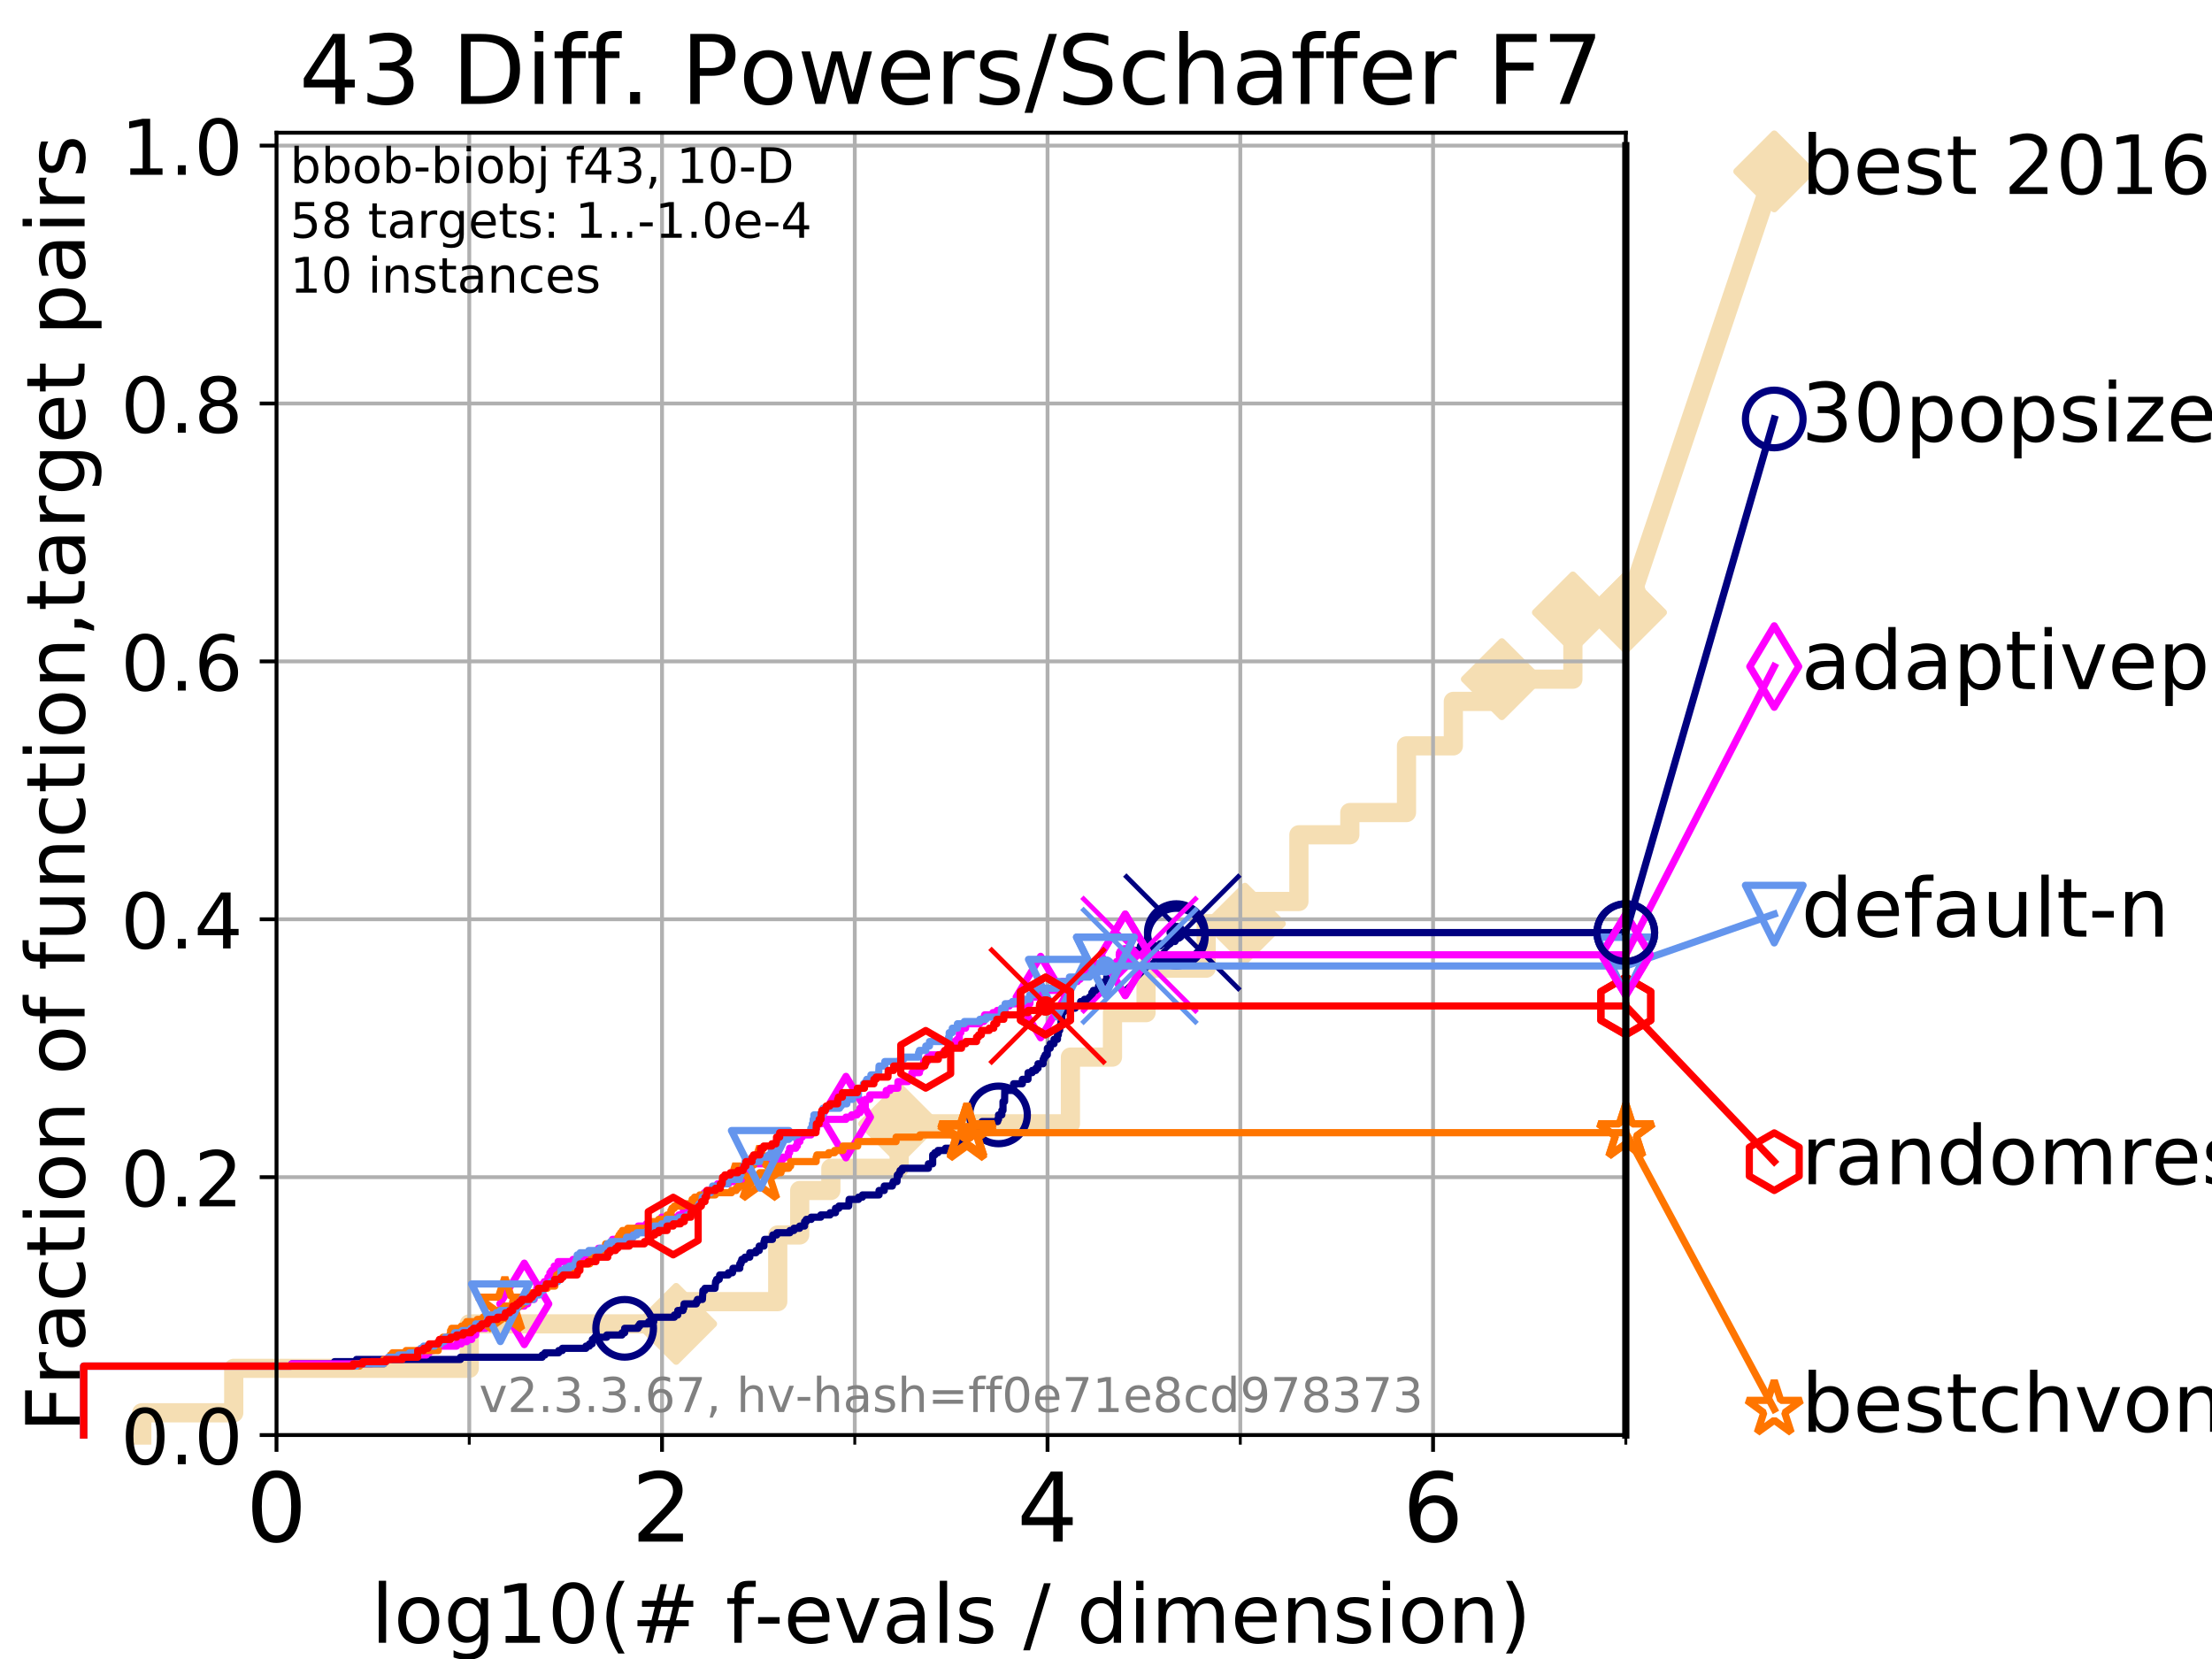 <?xml version="1.0" encoding="utf-8" standalone="no"?>
<!DOCTYPE svg PUBLIC "-//W3C//DTD SVG 1.1//EN"
  "http://www.w3.org/Graphics/SVG/1.1/DTD/svg11.dtd">
<!-- Created with matplotlib (https://matplotlib.org/) -->
<svg height="345.6pt" version="1.1" viewBox="0 0 460.8 345.6" width="460.8pt" xmlns="http://www.w3.org/2000/svg" xmlns:xlink="http://www.w3.org/1999/xlink">
 <defs>
  <style type="text/css">
*{stroke-linecap:butt;stroke-linejoin:round;}
  </style>
 </defs>
 <g id="figure_1">
  <g id="patch_1">
   <path d="M 0 345.6 
L 460.8 345.6 
L 460.8 0 
L 0 0 
z
" style="fill:#ffffff;"/>
  </g>
  <g id="axes_1">
   <g id="patch_2">
    <path d="M 57.6 298.944 
L 338.688 298.944 
L 338.688 27.648 
L 57.6 27.648 
z
" style="fill:#ffffff;"/>
   </g>
   <g id="line2d_1">
    <path d="M 29.533 298.944 
L 29.533 294.313 
L 48.692 294.313 
L 48.692 285.05 
L 97.755 285.05 
L 97.755 275.788 
L 140.856 275.788 
L 140.856 271.157 
L 162.017 271.157 
L 162.017 257.263 
L 166.595 257.263 
L 166.595 248.001 
L 173.082 248.001 
L 173.082 243.37 
L 187.315 243.37 
L 187.315 234.107 
L 222.989 234.107 
L 222.989 220.214 
L 231.749 220.214 
L 231.749 210.951 
L 238.746 210.951 
L 238.746 201.689 
L 251.271 201.689 
L 251.271 192.426 
L 259.331 192.426 
L 259.331 187.795 
L 270.587 187.795 
L 270.587 173.901 
L 281.193 173.901 
L 281.193 169.27 
L 292.996 169.27 
L 292.996 155.377 
L 302.757 155.377 
L 302.757 146.114 
L 312.859 146.114 
L 312.859 141.483 
L 327.662 141.483 
L 327.662 127.589 
L 338.688 127.589 
" style="fill:none;stroke:#f5deb3;stroke-linecap:square;stroke-width:4;"/>
   </g>
   <g id="line2d_2">
    <defs>
     <path d="M 0 7.778 
L 7.778 0 
L 0 -7.778 
L -7.778 0 
z
" id="m99192c485c" style="stroke:#f5deb3;stroke-linejoin:miter;stroke-width:1.5;"/>
    </defs>
    <g>
     <use style="fill:#f5deb3;stroke:#f5deb3;stroke-linejoin:miter;stroke-width:1.5;" x="140.856" xlink:href="#m99192c485c" y="275.788"/>
     <use style="fill:#f5deb3;stroke:#f5deb3;stroke-linejoin:miter;stroke-width:1.5;" x="187.315" xlink:href="#m99192c485c" y="234.107"/>
     <use style="fill:#f5deb3;stroke:#f5deb3;stroke-linejoin:miter;stroke-width:1.5;" x="259.331" xlink:href="#m99192c485c" y="192.426"/>
     <use style="fill:#f5deb3;stroke:#f5deb3;stroke-linejoin:miter;stroke-width:1.5;" x="312.859" xlink:href="#m99192c485c" y="141.483"/>
     <use style="fill:#f5deb3;stroke:#f5deb3;stroke-linejoin:miter;stroke-width:1.5;" x="327.662" xlink:href="#m99192c485c" y="127.589"/>
     <use style="fill:#f5deb3;stroke:#f5deb3;stroke-linejoin:miter;stroke-width:1.5;" x="338.688" xlink:href="#m99192c485c" y="127.589"/>
    </g>
   </g>
   <g id="line2d_3">
    <path style="fill:none;stroke:#f5deb3;stroke-linecap:square;stroke-width:4;"/>
    <g/>
   </g>
   <g id="line2d_4">
    <path d="M 338.688 127.589 
L 369.608 35.706 
" style="fill:none;stroke:#f5deb3;stroke-linecap:square;stroke-width:4;"/>
    <g>
     <use style="fill:#f5deb3;stroke:#f5deb3;stroke-linejoin:miter;stroke-width:1.5;" x="338.688" xlink:href="#m99192c485c" y="127.589"/>
     <use style="fill:#f5deb3;stroke:#f5deb3;stroke-linejoin:miter;stroke-width:1.5;" x="369.608" xlink:href="#m99192c485c" y="35.706"/>
    </g>
   </g>
   <g id="matplotlib.axis_1">
    <g id="xtick_1">
     <g id="line2d_5">
      <path clip-path="url(#p62f0de37b8)" d="M 57.6 298.944 
L 57.6 27.648 
" style="fill:none;stroke:#b0b0b0;stroke-linecap:square;stroke-width:0.8;"/>
     </g>
     <g id="line2d_6">
      <defs>
       <path d="M 0 0 
L 0 3.5 
" id="m0c7a9b227b" style="stroke:#000000;stroke-width:0.8;"/>
      </defs>
      <g>
       <use style="stroke:#000000;stroke-width:0.8;" x="57.6" xlink:href="#m0c7a9b227b" y="298.944"/>
      </g>
     </g>
     <g id="text_1">
      <!-- 0 -->
      <defs>
       <path d="M 31.781 66.406 
Q 24.172 66.406 20.328 58.906 
Q 16.5 51.422 16.5 36.375 
Q 16.5 21.391 20.328 13.891 
Q 24.172 6.391 31.781 6.391 
Q 39.453 6.391 43.281 13.891 
Q 47.125 21.391 47.125 36.375 
Q 47.125 51.422 43.281 58.906 
Q 39.453 66.406 31.781 66.406 
z
M 31.781 74.219 
Q 44.047 74.219 50.516 64.516 
Q 56.984 54.828 56.984 36.375 
Q 56.984 17.969 50.516 8.266 
Q 44.047 -1.422 31.781 -1.422 
Q 19.531 -1.422 13.062 8.266 
Q 6.594 17.969 6.594 36.375 
Q 6.594 54.828 13.062 64.516 
Q 19.531 74.219 31.781 74.219 
z
" id="DejaVuSans-48"/>
      </defs>
      <g transform="translate(51.237 321.141)scale(0.2 -0.2)">
       <use xlink:href="#DejaVuSans-48"/>
      </g>
     </g>
    </g>
    <g id="xtick_2">
     <g id="line2d_7">
      <path clip-path="url(#p62f0de37b8)" d="M 137.911 298.944 
L 137.911 27.648 
" style="fill:none;stroke:#b0b0b0;stroke-linecap:square;stroke-width:0.8;"/>
     </g>
     <g id="line2d_8">
      <g>
       <use style="stroke:#000000;stroke-width:0.8;" x="137.911" xlink:href="#m0c7a9b227b" y="298.944"/>
      </g>
     </g>
     <g id="text_2">
      <!-- 2 -->
      <defs>
       <path d="M 19.188 8.297 
L 53.609 8.297 
L 53.609 0 
L 7.328 0 
L 7.328 8.297 
Q 12.938 14.109 22.625 23.891 
Q 32.328 33.688 34.812 36.531 
Q 39.547 41.844 41.422 45.531 
Q 43.312 49.219 43.312 52.781 
Q 43.312 58.594 39.234 62.25 
Q 35.156 65.922 28.609 65.922 
Q 23.969 65.922 18.812 64.312 
Q 13.672 62.703 7.812 59.422 
L 7.812 69.391 
Q 13.766 71.781 18.938 73 
Q 24.125 74.219 28.422 74.219 
Q 39.75 74.219 46.484 68.547 
Q 53.219 62.891 53.219 53.422 
Q 53.219 48.922 51.531 44.891 
Q 49.859 40.875 45.406 35.406 
Q 44.188 33.984 37.641 27.219 
Q 31.109 20.453 19.188 8.297 
z
" id="DejaVuSans-50"/>
      </defs>
      <g transform="translate(131.548 321.141)scale(0.2 -0.2)">
       <use xlink:href="#DejaVuSans-50"/>
      </g>
     </g>
    </g>
    <g id="xtick_3">
     <g id="line2d_9">
      <path clip-path="url(#p62f0de37b8)" d="M 218.222 298.944 
L 218.222 27.648 
" style="fill:none;stroke:#b0b0b0;stroke-linecap:square;stroke-width:0.8;"/>
     </g>
     <g id="line2d_10">
      <g>
       <use style="stroke:#000000;stroke-width:0.8;" x="218.222" xlink:href="#m0c7a9b227b" y="298.944"/>
      </g>
     </g>
     <g id="text_3">
      <!-- 4 -->
      <defs>
       <path d="M 37.797 64.312 
L 12.891 25.391 
L 37.797 25.391 
z
M 35.203 72.906 
L 47.609 72.906 
L 47.609 25.391 
L 58.016 25.391 
L 58.016 17.188 
L 47.609 17.188 
L 47.609 0 
L 37.797 0 
L 37.797 17.188 
L 4.891 17.188 
L 4.891 26.703 
z
" id="DejaVuSans-52"/>
      </defs>
      <g transform="translate(211.859 321.141)scale(0.2 -0.2)">
       <use xlink:href="#DejaVuSans-52"/>
      </g>
     </g>
    </g>
    <g id="xtick_4">
     <g id="line2d_11">
      <path clip-path="url(#p62f0de37b8)" d="M 298.533 298.944 
L 298.533 27.648 
" style="fill:none;stroke:#b0b0b0;stroke-linecap:square;stroke-width:0.8;"/>
     </g>
     <g id="line2d_12">
      <g>
       <use style="stroke:#000000;stroke-width:0.8;" x="298.533" xlink:href="#m0c7a9b227b" y="298.944"/>
      </g>
     </g>
     <g id="text_4">
      <!-- 6 -->
      <defs>
       <path d="M 33.016 40.375 
Q 26.375 40.375 22.484 35.828 
Q 18.609 31.297 18.609 23.391 
Q 18.609 15.531 22.484 10.953 
Q 26.375 6.391 33.016 6.391 
Q 39.656 6.391 43.531 10.953 
Q 47.406 15.531 47.406 23.391 
Q 47.406 31.297 43.531 35.828 
Q 39.656 40.375 33.016 40.375 
z
M 52.594 71.297 
L 52.594 62.312 
Q 48.875 64.062 45.094 64.984 
Q 41.312 65.922 37.594 65.922 
Q 27.828 65.922 22.672 59.328 
Q 17.531 52.734 16.797 39.406 
Q 19.672 43.656 24.016 45.922 
Q 28.375 48.188 33.594 48.188 
Q 44.578 48.188 50.953 41.516 
Q 57.328 34.859 57.328 23.391 
Q 57.328 12.156 50.688 5.359 
Q 44.047 -1.422 33.016 -1.422 
Q 20.359 -1.422 13.672 8.266 
Q 6.984 17.969 6.984 36.375 
Q 6.984 53.656 15.188 63.938 
Q 23.391 74.219 37.203 74.219 
Q 40.922 74.219 44.703 73.484 
Q 48.484 72.75 52.594 71.297 
z
" id="DejaVuSans-54"/>
      </defs>
      <g transform="translate(292.17 321.141)scale(0.2 -0.2)">
       <use xlink:href="#DejaVuSans-54"/>
      </g>
     </g>
    </g>
    <g id="xtick_5">
     <g id="line2d_13">
      <path clip-path="url(#p62f0de37b8)" d="M 97.755 298.944 
L 97.755 27.648 
" style="fill:none;stroke:#b0b0b0;stroke-linecap:square;stroke-width:0.8;"/>
     </g>
     <g id="line2d_14">
      <defs>
       <path d="M 0 0 
L 0 2 
" id="m2ac56cc105" style="stroke:#000000;stroke-width:0.6;"/>
      </defs>
      <g>
       <use style="stroke:#000000;stroke-width:0.6;" x="97.755" xlink:href="#m2ac56cc105" y="298.944"/>
      </g>
     </g>
    </g>
    <g id="xtick_6">
     <g id="line2d_15">
      <path clip-path="url(#p62f0de37b8)" d="M 178.066 298.944 
L 178.066 27.648 
" style="fill:none;stroke:#b0b0b0;stroke-linecap:square;stroke-width:0.8;"/>
     </g>
     <g id="line2d_16">
      <g>
       <use style="stroke:#000000;stroke-width:0.6;" x="178.066" xlink:href="#m2ac56cc105" y="298.944"/>
      </g>
     </g>
    </g>
    <g id="xtick_7">
     <g id="line2d_17">
      <path clip-path="url(#p62f0de37b8)" d="M 258.377 298.944 
L 258.377 27.648 
" style="fill:none;stroke:#b0b0b0;stroke-linecap:square;stroke-width:0.8;"/>
     </g>
     <g id="line2d_18">
      <g>
       <use style="stroke:#000000;stroke-width:0.6;" x="258.377" xlink:href="#m2ac56cc105" y="298.944"/>
      </g>
     </g>
    </g>
    <g id="xtick_8">
     <g id="line2d_19">
      <path clip-path="url(#p62f0de37b8)" d="M 338.688 298.944 
L 338.688 27.648 
" style="fill:none;stroke:#b0b0b0;stroke-linecap:square;stroke-width:0.8;"/>
     </g>
     <g id="line2d_20">
      <g>
       <use style="stroke:#000000;stroke-width:0.6;" x="338.688" xlink:href="#m2ac56cc105" y="298.944"/>
      </g>
     </g>
    </g>
    <g id="text_5">
     <!-- log10(# f-evals / dimension) -->
     <defs>
      <path d="M 9.422 75.984 
L 18.406 75.984 
L 18.406 0 
L 9.422 0 
z
" id="DejaVuSans-108"/>
      <path d="M 30.609 48.391 
Q 23.391 48.391 19.188 42.75 
Q 14.984 37.109 14.984 27.297 
Q 14.984 17.484 19.156 11.844 
Q 23.344 6.203 30.609 6.203 
Q 37.797 6.203 41.984 11.859 
Q 46.188 17.531 46.188 27.297 
Q 46.188 37.016 41.984 42.703 
Q 37.797 48.391 30.609 48.391 
z
M 30.609 56 
Q 42.328 56 49.016 48.375 
Q 55.719 40.766 55.719 27.297 
Q 55.719 13.875 49.016 6.219 
Q 42.328 -1.422 30.609 -1.422 
Q 18.844 -1.422 12.172 6.219 
Q 5.516 13.875 5.516 27.297 
Q 5.516 40.766 12.172 48.375 
Q 18.844 56 30.609 56 
z
" id="DejaVuSans-111"/>
      <path d="M 45.406 27.984 
Q 45.406 37.75 41.375 43.109 
Q 37.359 48.484 30.078 48.484 
Q 22.859 48.484 18.828 43.109 
Q 14.797 37.75 14.797 27.984 
Q 14.797 18.266 18.828 12.891 
Q 22.859 7.516 30.078 7.516 
Q 37.359 7.516 41.375 12.891 
Q 45.406 18.266 45.406 27.984 
z
M 54.391 6.781 
Q 54.391 -7.172 48.188 -13.984 
Q 42 -20.797 29.203 -20.797 
Q 24.469 -20.797 20.266 -20.094 
Q 16.062 -19.391 12.109 -17.922 
L 12.109 -9.188 
Q 16.062 -11.328 19.922 -12.344 
Q 23.781 -13.375 27.781 -13.375 
Q 36.625 -13.375 41.016 -8.766 
Q 45.406 -4.156 45.406 5.172 
L 45.406 9.625 
Q 42.625 4.781 38.281 2.391 
Q 33.938 0 27.875 0 
Q 17.828 0 11.672 7.656 
Q 5.516 15.328 5.516 27.984 
Q 5.516 40.672 11.672 48.328 
Q 17.828 56 27.875 56 
Q 33.938 56 38.281 53.609 
Q 42.625 51.219 45.406 46.391 
L 45.406 54.688 
L 54.391 54.688 
z
" id="DejaVuSans-103"/>
      <path d="M 12.406 8.297 
L 28.516 8.297 
L 28.516 63.922 
L 10.984 60.406 
L 10.984 69.391 
L 28.422 72.906 
L 38.281 72.906 
L 38.281 8.297 
L 54.391 8.297 
L 54.391 0 
L 12.406 0 
z
" id="DejaVuSans-49"/>
      <path d="M 31 75.875 
Q 24.469 64.656 21.281 53.656 
Q 18.109 42.672 18.109 31.391 
Q 18.109 20.125 21.312 9.062 
Q 24.516 -2 31 -13.188 
L 23.188 -13.188 
Q 15.875 -1.703 12.234 9.375 
Q 8.594 20.453 8.594 31.391 
Q 8.594 42.281 12.203 53.312 
Q 15.828 64.359 23.188 75.875 
z
" id="DejaVuSans-40"/>
      <path d="M 51.125 44 
L 36.922 44 
L 32.812 27.688 
L 47.125 27.688 
z
M 43.797 71.781 
L 38.719 51.516 
L 52.984 51.516 
L 58.109 71.781 
L 65.922 71.781 
L 60.891 51.516 
L 76.125 51.516 
L 76.125 44 
L 58.984 44 
L 54.984 27.688 
L 70.516 27.688 
L 70.516 20.219 
L 53.078 20.219 
L 48 0 
L 40.188 0 
L 45.219 20.219 
L 30.906 20.219 
L 25.875 0 
L 18.016 0 
L 23.094 20.219 
L 7.719 20.219 
L 7.719 27.688 
L 24.906 27.688 
L 29 44 
L 13.281 44 
L 13.281 51.516 
L 30.906 51.516 
L 35.891 71.781 
z
" id="DejaVuSans-35"/>
      <path id="DejaVuSans-32"/>
      <path d="M 37.109 75.984 
L 37.109 68.5 
L 28.516 68.5 
Q 23.688 68.5 21.797 66.547 
Q 19.922 64.594 19.922 59.516 
L 19.922 54.688 
L 34.719 54.688 
L 34.719 47.703 
L 19.922 47.703 
L 19.922 0 
L 10.891 0 
L 10.891 47.703 
L 2.297 47.703 
L 2.297 54.688 
L 10.891 54.688 
L 10.891 58.5 
Q 10.891 67.625 15.141 71.797 
Q 19.391 75.984 28.609 75.984 
z
" id="DejaVuSans-102"/>
      <path d="M 4.891 31.391 
L 31.203 31.391 
L 31.203 23.391 
L 4.891 23.391 
z
" id="DejaVuSans-45"/>
      <path d="M 56.203 29.594 
L 56.203 25.203 
L 14.891 25.203 
Q 15.484 15.922 20.484 11.062 
Q 25.484 6.203 34.422 6.203 
Q 39.594 6.203 44.453 7.469 
Q 49.312 8.734 54.109 11.281 
L 54.109 2.781 
Q 49.266 0.734 44.188 -0.344 
Q 39.109 -1.422 33.891 -1.422 
Q 20.797 -1.422 13.156 6.188 
Q 5.516 13.812 5.516 26.812 
Q 5.516 40.234 12.766 48.109 
Q 20.016 56 32.328 56 
Q 43.359 56 49.781 48.891 
Q 56.203 41.797 56.203 29.594 
z
M 47.219 32.234 
Q 47.125 39.594 43.094 43.984 
Q 39.062 48.391 32.422 48.391 
Q 24.906 48.391 20.391 44.141 
Q 15.875 39.891 15.188 32.172 
z
" id="DejaVuSans-101"/>
      <path d="M 2.984 54.688 
L 12.5 54.688 
L 29.594 8.797 
L 46.688 54.688 
L 56.203 54.688 
L 35.688 0 
L 23.484 0 
z
" id="DejaVuSans-118"/>
      <path d="M 34.281 27.484 
Q 23.391 27.484 19.188 25 
Q 14.984 22.516 14.984 16.5 
Q 14.984 11.719 18.141 8.906 
Q 21.297 6.109 26.703 6.109 
Q 34.188 6.109 38.703 11.406 
Q 43.219 16.703 43.219 25.484 
L 43.219 27.484 
z
M 52.203 31.203 
L 52.203 0 
L 43.219 0 
L 43.219 8.297 
Q 40.141 3.328 35.547 0.953 
Q 30.953 -1.422 24.312 -1.422 
Q 15.922 -1.422 10.953 3.297 
Q 6 8.016 6 15.922 
Q 6 25.141 12.172 29.828 
Q 18.359 34.516 30.609 34.516 
L 43.219 34.516 
L 43.219 35.406 
Q 43.219 41.609 39.141 45 
Q 35.062 48.391 27.688 48.391 
Q 23 48.391 18.547 47.266 
Q 14.109 46.141 10.016 43.891 
L 10.016 52.203 
Q 14.938 54.109 19.578 55.047 
Q 24.219 56 28.609 56 
Q 40.484 56 46.344 49.844 
Q 52.203 43.703 52.203 31.203 
z
" id="DejaVuSans-97"/>
      <path d="M 44.281 53.078 
L 44.281 44.578 
Q 40.484 46.531 36.375 47.5 
Q 32.281 48.484 27.875 48.484 
Q 21.188 48.484 17.844 46.438 
Q 14.5 44.391 14.5 40.281 
Q 14.5 37.156 16.891 35.375 
Q 19.281 33.594 26.516 31.984 
L 29.594 31.297 
Q 39.156 29.25 43.188 25.516 
Q 47.219 21.781 47.219 15.094 
Q 47.219 7.469 41.188 3.016 
Q 35.156 -1.422 24.609 -1.422 
Q 20.219 -1.422 15.453 -0.562 
Q 10.688 0.297 5.422 2 
L 5.422 11.281 
Q 10.406 8.688 15.234 7.391 
Q 20.062 6.109 24.812 6.109 
Q 31.156 6.109 34.562 8.281 
Q 37.984 10.453 37.984 14.406 
Q 37.984 18.062 35.516 20.016 
Q 33.062 21.969 24.703 23.781 
L 21.578 24.516 
Q 13.234 26.266 9.516 29.906 
Q 5.812 33.547 5.812 39.891 
Q 5.812 47.609 11.281 51.797 
Q 16.75 56 26.812 56 
Q 31.781 56 36.172 55.266 
Q 40.578 54.547 44.281 53.078 
z
" id="DejaVuSans-115"/>
      <path d="M 25.391 72.906 
L 33.688 72.906 
L 8.297 -9.281 
L 0 -9.281 
z
" id="DejaVuSans-47"/>
      <path d="M 45.406 46.391 
L 45.406 75.984 
L 54.391 75.984 
L 54.391 0 
L 45.406 0 
L 45.406 8.203 
Q 42.578 3.328 38.25 0.953 
Q 33.938 -1.422 27.875 -1.422 
Q 17.969 -1.422 11.734 6.484 
Q 5.516 14.406 5.516 27.297 
Q 5.516 40.188 11.734 48.094 
Q 17.969 56 27.875 56 
Q 33.938 56 38.25 53.625 
Q 42.578 51.266 45.406 46.391 
z
M 14.797 27.297 
Q 14.797 17.391 18.875 11.75 
Q 22.953 6.109 30.078 6.109 
Q 37.203 6.109 41.297 11.75 
Q 45.406 17.391 45.406 27.297 
Q 45.406 37.203 41.297 42.844 
Q 37.203 48.484 30.078 48.484 
Q 22.953 48.484 18.875 42.844 
Q 14.797 37.203 14.797 27.297 
z
" id="DejaVuSans-100"/>
      <path d="M 9.422 54.688 
L 18.406 54.688 
L 18.406 0 
L 9.422 0 
z
M 9.422 75.984 
L 18.406 75.984 
L 18.406 64.594 
L 9.422 64.594 
z
" id="DejaVuSans-105"/>
      <path d="M 52 44.188 
Q 55.375 50.25 60.062 53.125 
Q 64.75 56 71.094 56 
Q 79.641 56 84.281 50.016 
Q 88.922 44.047 88.922 33.016 
L 88.922 0 
L 79.891 0 
L 79.891 32.719 
Q 79.891 40.578 77.094 44.375 
Q 74.312 48.188 68.609 48.188 
Q 61.625 48.188 57.562 43.547 
Q 53.516 38.922 53.516 30.906 
L 53.516 0 
L 44.484 0 
L 44.484 32.719 
Q 44.484 40.625 41.703 44.406 
Q 38.922 48.188 33.109 48.188 
Q 26.219 48.188 22.156 43.531 
Q 18.109 38.875 18.109 30.906 
L 18.109 0 
L 9.078 0 
L 9.078 54.688 
L 18.109 54.688 
L 18.109 46.188 
Q 21.188 51.219 25.484 53.609 
Q 29.781 56 35.688 56 
Q 41.656 56 45.828 52.969 
Q 50 49.953 52 44.188 
z
" id="DejaVuSans-109"/>
      <path d="M 54.891 33.016 
L 54.891 0 
L 45.906 0 
L 45.906 32.719 
Q 45.906 40.484 42.875 44.328 
Q 39.844 48.188 33.797 48.188 
Q 26.516 48.188 22.312 43.547 
Q 18.109 38.922 18.109 30.906 
L 18.109 0 
L 9.078 0 
L 9.078 54.688 
L 18.109 54.688 
L 18.109 46.188 
Q 21.344 51.125 25.703 53.562 
Q 30.078 56 35.797 56 
Q 45.219 56 50.047 50.172 
Q 54.891 44.344 54.891 33.016 
z
" id="DejaVuSans-110"/>
      <path d="M 8.016 75.875 
L 15.828 75.875 
Q 23.141 64.359 26.781 53.312 
Q 30.422 42.281 30.422 31.391 
Q 30.422 20.453 26.781 9.375 
Q 23.141 -1.703 15.828 -13.188 
L 8.016 -13.188 
Q 14.5 -2 17.703 9.062 
Q 20.906 20.125 20.906 31.391 
Q 20.906 42.672 17.703 53.656 
Q 14.5 64.656 8.016 75.875 
z
" id="DejaVuSans-41"/>
     </defs>
     <g transform="translate(77.303 342.218)scale(0.17 -0.17)">
      <use xlink:href="#DejaVuSans-108"/>
      <use x="27.783" xlink:href="#DejaVuSans-111"/>
      <use x="88.965" xlink:href="#DejaVuSans-103"/>
      <use x="152.441" xlink:href="#DejaVuSans-49"/>
      <use x="216.064" xlink:href="#DejaVuSans-48"/>
      <use x="279.688" xlink:href="#DejaVuSans-40"/>
      <use x="318.701" xlink:href="#DejaVuSans-35"/>
      <use x="402.49" xlink:href="#DejaVuSans-32"/>
      <use x="434.277" xlink:href="#DejaVuSans-102"/>
      <use x="469.404" xlink:href="#DejaVuSans-45"/>
      <use x="505.488" xlink:href="#DejaVuSans-101"/>
      <use x="567.012" xlink:href="#DejaVuSans-118"/>
      <use x="626.191" xlink:href="#DejaVuSans-97"/>
      <use x="687.471" xlink:href="#DejaVuSans-108"/>
      <use x="715.254" xlink:href="#DejaVuSans-115"/>
      <use x="767.354" xlink:href="#DejaVuSans-32"/>
      <use x="799.141" xlink:href="#DejaVuSans-47"/>
      <use x="832.832" xlink:href="#DejaVuSans-32"/>
      <use x="864.619" xlink:href="#DejaVuSans-100"/>
      <use x="928.096" xlink:href="#DejaVuSans-105"/>
      <use x="955.879" xlink:href="#DejaVuSans-109"/>
      <use x="1053.291" xlink:href="#DejaVuSans-101"/>
      <use x="1114.814" xlink:href="#DejaVuSans-110"/>
      <use x="1178.193" xlink:href="#DejaVuSans-115"/>
      <use x="1230.293" xlink:href="#DejaVuSans-105"/>
      <use x="1258.076" xlink:href="#DejaVuSans-111"/>
      <use x="1319.258" xlink:href="#DejaVuSans-110"/>
      <use x="1382.637" xlink:href="#DejaVuSans-41"/>
     </g>
    </g>
   </g>
   <g id="matplotlib.axis_2">
    <g id="ytick_1">
     <g id="line2d_21">
      <path clip-path="url(#p62f0de37b8)" d="M 57.6 298.944 
L 338.688 298.944 
" style="fill:none;stroke:#b0b0b0;stroke-linecap:square;stroke-width:0.8;"/>
     </g>
     <g id="line2d_22">
      <defs>
       <path d="M 0 0 
L -3.5 0 
" id="m52832203e4" style="stroke:#000000;stroke-width:0.8;"/>
      </defs>
      <g>
       <use style="stroke:#000000;stroke-width:0.8;" x="57.6" xlink:href="#m52832203e4" y="298.944"/>
      </g>
     </g>
     <g id="text_6">
      <!-- 0.0 -->
      <defs>
       <path d="M 10.688 12.406 
L 21 12.406 
L 21 0 
L 10.688 0 
z
" id="DejaVuSans-46"/>
      </defs>
      <g transform="translate(25.155 305.023)scale(0.16 -0.16)">
       <use xlink:href="#DejaVuSans-48"/>
       <use x="63.623" xlink:href="#DejaVuSans-46"/>
       <use x="95.41" xlink:href="#DejaVuSans-48"/>
      </g>
     </g>
    </g>
    <g id="ytick_2">
     <g id="line2d_23">
      <path clip-path="url(#p62f0de37b8)" d="M 57.6 245.222 
L 338.688 245.222 
" style="fill:none;stroke:#b0b0b0;stroke-linecap:square;stroke-width:0.8;"/>
     </g>
     <g id="line2d_24">
      <g>
       <use style="stroke:#000000;stroke-width:0.8;" x="57.6" xlink:href="#m52832203e4" y="245.222"/>
      </g>
     </g>
     <g id="text_7">
      <!-- 0.2 -->
      <g transform="translate(25.155 251.301)scale(0.16 -0.16)">
       <use xlink:href="#DejaVuSans-48"/>
       <use x="63.623" xlink:href="#DejaVuSans-46"/>
       <use x="95.41" xlink:href="#DejaVuSans-50"/>
      </g>
     </g>
    </g>
    <g id="ytick_3">
     <g id="line2d_25">
      <path clip-path="url(#p62f0de37b8)" d="M 57.6 191.5 
L 338.688 191.5 
" style="fill:none;stroke:#b0b0b0;stroke-linecap:square;stroke-width:0.8;"/>
     </g>
     <g id="line2d_26">
      <g>
       <use style="stroke:#000000;stroke-width:0.8;" x="57.6" xlink:href="#m52832203e4" y="191.5"/>
      </g>
     </g>
     <g id="text_8">
      <!-- 0.4 -->
      <g transform="translate(25.155 197.579)scale(0.16 -0.16)">
       <use xlink:href="#DejaVuSans-48"/>
       <use x="63.623" xlink:href="#DejaVuSans-46"/>
       <use x="95.41" xlink:href="#DejaVuSans-52"/>
      </g>
     </g>
    </g>
    <g id="ytick_4">
     <g id="line2d_27">
      <path clip-path="url(#p62f0de37b8)" d="M 57.6 137.778 
L 338.688 137.778 
" style="fill:none;stroke:#b0b0b0;stroke-linecap:square;stroke-width:0.8;"/>
     </g>
     <g id="line2d_28">
      <g>
       <use style="stroke:#000000;stroke-width:0.8;" x="57.6" xlink:href="#m52832203e4" y="137.778"/>
      </g>
     </g>
     <g id="text_9">
      <!-- 0.6 -->
      <g transform="translate(25.155 143.857)scale(0.16 -0.16)">
       <use xlink:href="#DejaVuSans-48"/>
       <use x="63.623" xlink:href="#DejaVuSans-46"/>
       <use x="95.41" xlink:href="#DejaVuSans-54"/>
      </g>
     </g>
    </g>
    <g id="ytick_5">
     <g id="line2d_29">
      <path clip-path="url(#p62f0de37b8)" d="M 57.6 84.056 
L 338.688 84.056 
" style="fill:none;stroke:#b0b0b0;stroke-linecap:square;stroke-width:0.8;"/>
     </g>
     <g id="line2d_30">
      <g>
       <use style="stroke:#000000;stroke-width:0.8;" x="57.6" xlink:href="#m52832203e4" y="84.056"/>
      </g>
     </g>
     <g id="text_10">
      <!-- 0.8 -->
      <defs>
       <path d="M 31.781 34.625 
Q 24.75 34.625 20.719 30.859 
Q 16.703 27.094 16.703 20.516 
Q 16.703 13.922 20.719 10.156 
Q 24.75 6.391 31.781 6.391 
Q 38.812 6.391 42.859 10.172 
Q 46.922 13.969 46.922 20.516 
Q 46.922 27.094 42.891 30.859 
Q 38.875 34.625 31.781 34.625 
z
M 21.922 38.812 
Q 15.578 40.375 12.031 44.719 
Q 8.5 49.078 8.5 55.328 
Q 8.5 64.062 14.719 69.141 
Q 20.953 74.219 31.781 74.219 
Q 42.672 74.219 48.875 69.141 
Q 55.078 64.062 55.078 55.328 
Q 55.078 49.078 51.531 44.719 
Q 48 40.375 41.703 38.812 
Q 48.828 37.156 52.797 32.312 
Q 56.781 27.484 56.781 20.516 
Q 56.781 9.906 50.312 4.234 
Q 43.844 -1.422 31.781 -1.422 
Q 19.734 -1.422 13.25 4.234 
Q 6.781 9.906 6.781 20.516 
Q 6.781 27.484 10.781 32.312 
Q 14.797 37.156 21.922 38.812 
z
M 18.312 54.391 
Q 18.312 48.734 21.844 45.562 
Q 25.391 42.391 31.781 42.391 
Q 38.141 42.391 41.719 45.562 
Q 45.312 48.734 45.312 54.391 
Q 45.312 60.062 41.719 63.234 
Q 38.141 66.406 31.781 66.406 
Q 25.391 66.406 21.844 63.234 
Q 18.312 60.062 18.312 54.391 
z
" id="DejaVuSans-56"/>
      </defs>
      <g transform="translate(25.155 90.135)scale(0.16 -0.16)">
       <use xlink:href="#DejaVuSans-48"/>
       <use x="63.623" xlink:href="#DejaVuSans-46"/>
       <use x="95.41" xlink:href="#DejaVuSans-56"/>
      </g>
     </g>
    </g>
    <g id="ytick_6">
     <g id="line2d_31">
      <path clip-path="url(#p62f0de37b8)" d="M 57.6 30.334 
L 338.688 30.334 
" style="fill:none;stroke:#b0b0b0;stroke-linecap:square;stroke-width:0.8;"/>
     </g>
     <g id="line2d_32">
      <g>
       <use style="stroke:#000000;stroke-width:0.8;" x="57.6" xlink:href="#m52832203e4" y="30.334"/>
      </g>
     </g>
     <g id="text_11">
      <!-- 1.0 -->
      <g transform="translate(25.155 36.413)scale(0.16 -0.16)">
       <use xlink:href="#DejaVuSans-49"/>
       <use x="63.623" xlink:href="#DejaVuSans-46"/>
       <use x="95.41" xlink:href="#DejaVuSans-48"/>
      </g>
     </g>
    </g>
    <g id="text_12">
     <!-- Fraction of function,target pairs -->
     <defs>
      <path d="M 9.812 72.906 
L 51.703 72.906 
L 51.703 64.594 
L 19.672 64.594 
L 19.672 43.109 
L 48.578 43.109 
L 48.578 34.812 
L 19.672 34.812 
L 19.672 0 
L 9.812 0 
z
" id="DejaVuSans-70"/>
      <path d="M 41.109 46.297 
Q 39.594 47.172 37.812 47.578 
Q 36.031 48 33.891 48 
Q 26.266 48 22.188 43.047 
Q 18.109 38.094 18.109 28.812 
L 18.109 0 
L 9.078 0 
L 9.078 54.688 
L 18.109 54.688 
L 18.109 46.188 
Q 20.953 51.172 25.484 53.578 
Q 30.031 56 36.531 56 
Q 37.453 56 38.578 55.875 
Q 39.703 55.766 41.062 55.516 
z
" id="DejaVuSans-114"/>
      <path d="M 48.781 52.594 
L 48.781 44.188 
Q 44.969 46.297 41.141 47.344 
Q 37.312 48.391 33.406 48.391 
Q 24.656 48.391 19.812 42.844 
Q 14.984 37.312 14.984 27.297 
Q 14.984 17.281 19.812 11.734 
Q 24.656 6.203 33.406 6.203 
Q 37.312 6.203 41.141 7.25 
Q 44.969 8.297 48.781 10.406 
L 48.781 2.094 
Q 45.016 0.344 40.984 -0.531 
Q 36.969 -1.422 32.422 -1.422 
Q 20.062 -1.422 12.781 6.344 
Q 5.516 14.109 5.516 27.297 
Q 5.516 40.672 12.859 48.328 
Q 20.219 56 33.016 56 
Q 37.156 56 41.109 55.141 
Q 45.062 54.297 48.781 52.594 
z
" id="DejaVuSans-99"/>
      <path d="M 18.312 70.219 
L 18.312 54.688 
L 36.812 54.688 
L 36.812 47.703 
L 18.312 47.703 
L 18.312 18.016 
Q 18.312 11.328 20.141 9.422 
Q 21.969 7.516 27.594 7.516 
L 36.812 7.516 
L 36.812 0 
L 27.594 0 
Q 17.188 0 13.234 3.875 
Q 9.281 7.766 9.281 18.016 
L 9.281 47.703 
L 2.688 47.703 
L 2.688 54.688 
L 9.281 54.688 
L 9.281 70.219 
z
" id="DejaVuSans-116"/>
      <path d="M 8.5 21.578 
L 8.5 54.688 
L 17.484 54.688 
L 17.484 21.922 
Q 17.484 14.156 20.5 10.266 
Q 23.531 6.391 29.594 6.391 
Q 36.859 6.391 41.078 11.031 
Q 45.312 15.672 45.312 23.688 
L 45.312 54.688 
L 54.297 54.688 
L 54.297 0 
L 45.312 0 
L 45.312 8.406 
Q 42.047 3.422 37.719 1 
Q 33.406 -1.422 27.688 -1.422 
Q 18.266 -1.422 13.375 4.438 
Q 8.5 10.297 8.5 21.578 
z
M 31.109 56 
z
" id="DejaVuSans-117"/>
      <path d="M 11.719 12.406 
L 22.016 12.406 
L 22.016 4 
L 14.016 -11.625 
L 7.719 -11.625 
L 11.719 4 
z
" id="DejaVuSans-44"/>
      <path d="M 18.109 8.203 
L 18.109 -20.797 
L 9.078 -20.797 
L 9.078 54.688 
L 18.109 54.688 
L 18.109 46.391 
Q 20.953 51.266 25.266 53.625 
Q 29.594 56 35.594 56 
Q 45.562 56 51.781 48.094 
Q 58.016 40.188 58.016 27.297 
Q 58.016 14.406 51.781 6.484 
Q 45.562 -1.422 35.594 -1.422 
Q 29.594 -1.422 25.266 0.953 
Q 20.953 3.328 18.109 8.203 
z
M 48.688 27.297 
Q 48.688 37.203 44.609 42.844 
Q 40.531 48.484 33.406 48.484 
Q 26.266 48.484 22.188 42.844 
Q 18.109 37.203 18.109 27.297 
Q 18.109 17.391 22.188 11.75 
Q 26.266 6.109 33.406 6.109 
Q 40.531 6.109 44.609 11.75 
Q 48.688 17.391 48.688 27.297 
z
" id="DejaVuSans-112"/>
     </defs>
     <g transform="translate(17.62 298.435)rotate(-90)scale(0.17 -0.17)">
      <use xlink:href="#DejaVuSans-70"/>
      <use x="57.41" xlink:href="#DejaVuSans-114"/>
      <use x="98.523" xlink:href="#DejaVuSans-97"/>
      <use x="159.803" xlink:href="#DejaVuSans-99"/>
      <use x="214.783" xlink:href="#DejaVuSans-116"/>
      <use x="253.992" xlink:href="#DejaVuSans-105"/>
      <use x="281.775" xlink:href="#DejaVuSans-111"/>
      <use x="342.957" xlink:href="#DejaVuSans-110"/>
      <use x="406.336" xlink:href="#DejaVuSans-32"/>
      <use x="438.123" xlink:href="#DejaVuSans-111"/>
      <use x="499.305" xlink:href="#DejaVuSans-102"/>
      <use x="534.51" xlink:href="#DejaVuSans-32"/>
      <use x="566.297" xlink:href="#DejaVuSans-102"/>
      <use x="601.502" xlink:href="#DejaVuSans-117"/>
      <use x="664.881" xlink:href="#DejaVuSans-110"/>
      <use x="728.26" xlink:href="#DejaVuSans-99"/>
      <use x="783.24" xlink:href="#DejaVuSans-116"/>
      <use x="822.449" xlink:href="#DejaVuSans-105"/>
      <use x="850.232" xlink:href="#DejaVuSans-111"/>
      <use x="911.414" xlink:href="#DejaVuSans-110"/>
      <use x="974.793" xlink:href="#DejaVuSans-44"/>
      <use x="1006.58" xlink:href="#DejaVuSans-116"/>
      <use x="1045.789" xlink:href="#DejaVuSans-97"/>
      <use x="1107.068" xlink:href="#DejaVuSans-114"/>
      <use x="1148.166" xlink:href="#DejaVuSans-103"/>
      <use x="1211.643" xlink:href="#DejaVuSans-101"/>
      <use x="1273.166" xlink:href="#DejaVuSans-116"/>
      <use x="1312.375" xlink:href="#DejaVuSans-32"/>
      <use x="1344.162" xlink:href="#DejaVuSans-112"/>
      <use x="1407.639" xlink:href="#DejaVuSans-97"/>
      <use x="1468.918" xlink:href="#DejaVuSans-105"/>
      <use x="1496.701" xlink:href="#DejaVuSans-114"/>
      <use x="1537.814" xlink:href="#DejaVuSans-115"/>
     </g>
    </g>
   </g>
   <g id="line2d_33">
    <defs>
     <path d="M 0 1.5 
C 0.398 1.5 0.779 1.342 1.061 1.061 
C 1.342 0.779 1.5 0.398 1.5 0 
C 1.5 -0.398 1.342 -0.779 1.061 -1.061 
C 0.779 -1.342 0.398 -1.5 0 -1.5 
C -0.398 -1.5 -0.779 -1.342 -1.061 -1.061 
C -1.342 -0.779 -1.5 -0.398 -1.5 0 
C -1.5 0.398 -1.342 0.779 -1.061 1.061 
C -0.779 1.342 -0.398 1.5 0 1.5 
z
" id="mfb2e53a7bd" style="stroke:#f5deb3;"/>
    </defs>
    <g>
     <use style="fill:#f5deb3;stroke:#f5deb3;" x="340.745" xlink:href="#mfb2e53a7bd" y="122.958"/>
     <use style="fill:#f5deb3;stroke:#f5deb3;" x="340.745" xlink:href="#mfb2e53a7bd" y="122.958"/>
    </g>
   </g>
   <g id="line2d_34">
    <defs>
     <path d="M 0 1.5 
C 0.398 1.5 0.779 1.342 1.061 1.061 
C 1.342 0.779 1.5 0.398 1.5 0 
C 1.5 -0.398 1.342 -0.779 1.061 -1.061 
C 0.779 -1.342 0.398 -1.5 0 -1.5 
C -0.398 -1.5 -0.779 -1.342 -1.061 -1.061 
C -1.342 -0.779 -1.5 -0.398 -1.5 0 
C -1.5 0.398 -1.342 0.779 -1.061 1.061 
C -0.779 1.342 -0.398 1.5 0 1.5 
z
" id="m7d565a0403" style="stroke:#000080;"/>
    </defs>
    <g>
     <use style="fill:#000080;stroke:#000080;" x="245.043" xlink:href="#m7d565a0403" y="194.279"/>
     <use style="fill:#000080;stroke:#000080;" x="245.043" xlink:href="#m7d565a0403" y="194.279"/>
    </g>
   </g>
   <g id="line2d_35">
    <path d="M 17.445 298.944 
L 17.445 284.587 
L 60.78 284.587 
L 60.78 284.124 
L 69.688 284.124 
L 69.688 283.661 
L 74.263 283.661 
L 74.263 283.198 
L 95.918 283.198 
L 95.918 282.735 
L 112.95 282.735 
L 112.95 282.272 
L 113.524 282.272 
L 113.524 281.809 
L 116.383 281.809 
L 116.383 281.345 
L 117.145 281.345 
L 117.145 280.882 
L 122.062 280.882 
L 122.062 280.419 
L 122.782 280.419 
L 122.782 279.956 
L 123.354 279.956 
L 123.394 279.03 
L 123.869 279.03 
L 123.869 278.567 
L 126.406 278.567 
L 126.406 278.104 
L 129.574 278.104 
L 129.574 277.64 
L 130.128 277.64 
L 130.128 276.714 
L 132.917 276.714 
L 132.917 276.251 
L 133.262 276.251 
L 133.262 275.788 
L 135.118 275.788 
L 135.118 275.325 
L 136.189 275.325 
L 136.189 274.399 
L 140.484 274.399 
L 140.484 273.935 
L 141.192 273.935 
L 141.192 273.009 
L 142.284 273.009 
L 142.284 272.546 
L 142.446 272.546 
L 142.5 271.62 
L 145.051 271.62 
L 145.051 271.157 
L 145.293 271.157 
L 145.293 270.694 
L 146.324 270.694 
L 146.431 268.841 
L 146.844 268.841 
L 146.844 268.378 
L 148.957 268.378 
L 149.068 266.989 
L 149.269 266.989 
L 149.269 266.526 
L 149.824 266.526 
L 149.92 265.599 
L 151.724 265.599 
L 151.724 265.136 
L 152.595 265.136 
L 152.685 264.21 
L 154.112 264.21 
L 154.112 263.284 
L 154.352 263.284 
L 154.352 262.821 
L 154.527 262.821 
L 154.527 262.357 
L 155.181 262.357 
L 155.181 261.894 
L 156.194 261.894 
L 156.194 260.968 
L 157.489 260.968 
L 157.489 260.505 
L 158.163 260.505 
L 158.163 259.579 
L 159.145 259.579 
L 159.145 258.653 
L 159.283 258.653 
L 159.283 258.189 
L 160.919 258.189 
L 160.985 257.263 
L 161.819 257.263 
L 161.819 256.8 
L 164.562 256.8 
L 164.562 256.337 
L 165.386 256.337 
L 165.386 255.874 
L 166.585 255.874 
L 166.585 255.411 
L 167.609 255.411 
L 167.609 254.484 
L 167.958 254.484 
L 167.958 254.021 
L 168.994 254.021 
L 168.994 253.558 
L 170.986 253.558 
L 170.986 253.095 
L 172.919 253.095 
L 172.919 252.632 
L 174.048 252.632 
L 174.048 251.706 
L 174.758 251.706 
L 174.758 251.243 
L 176.797 251.243 
L 176.885 249.853 
L 178.846 249.853 
L 178.846 249.39 
L 179.666 249.39 
L 179.666 248.927 
L 183.121 248.927 
L 183.121 248.001 
L 184.205 248.001 
L 184.205 247.075 
L 185.884 247.075 
L 185.884 246.611 
L 186.059 246.611 
L 186.059 246.148 
L 186.862 246.148 
L 186.934 244.759 
L 187.325 244.759 
L 187.325 244.296 
L 187.5 244.296 
L 187.5 243.833 
L 187.949 243.833 
L 187.949 243.37 
L 193.404 243.37 
L 193.404 242.443 
L 194.292 242.443 
L 194.296 240.591 
L 194.748 240.591 
L 194.748 240.128 
L 195.39 240.128 
L 195.39 239.665 
L 196.958 239.665 
L 196.958 239.201 
L 198.814 239.201 
L 198.814 238.275 
L 199.548 238.275 
L 199.548 237.812 
L 200.172 237.812 
L 200.172 236.886 
L 200.342 236.886 
L 200.342 235.96 
L 202.259 235.96 
L 202.259 235.496 
L 203.076 235.496 
L 203.076 235.033 
L 204.175 235.033 
L 204.175 234.57 
L 204.58 234.57 
L 204.58 233.644 
L 207.825 233.644 
L 207.825 233.181 
L 208.014 233.181 
L 208.014 232.255 
L 208.699 232.255 
L 208.699 231.328 
L 208.94 231.328 
L 208.948 229.476 
L 209.27 229.476 
L 209.313 227.16 
L 210.792 227.16 
L 210.792 226.697 
L 211.149 226.697 
L 211.149 225.771 
L 212.974 225.771 
L 212.974 224.845 
L 214.149 224.845 
L 214.161 223.455 
L 215.029 223.455 
L 215.029 222.992 
L 215.795 222.992 
L 215.795 222.529 
L 216.235 222.529 
L 216.235 221.603 
L 217.295 221.603 
L 217.295 220.677 
L 217.49 220.677 
L 217.49 220.214 
L 217.724 220.214 
L 217.724 219.75 
L 218.173 219.75 
L 218.188 218.361 
L 218.78 218.361 
L 218.78 217.435 
L 219.568 217.435 
L 219.568 216.509 
L 220.289 216.509 
L 220.289 215.582 
L 220.478 215.582 
L 220.478 214.656 
L 220.749 214.656 
L 220.749 213.73 
L 221.019 213.73 
L 221.019 212.804 
L 221.177 212.804 
L 221.213 210.951 
L 221.464 210.951 
L 221.464 210.488 
L 222.27 210.488 
L 222.27 210.025 
L 223.985 210.025 
L 223.985 209.562 
L 225.12 209.562 
L 225.12 208.635 
L 225.913 208.635 
L 225.913 208.172 
L 226.936 208.172 
L 226.936 207.709 
L 227.454 207.709 
L 227.454 206.783 
L 227.762 206.783 
L 227.762 206.32 
L 228.845 206.32 
L 228.845 205.394 
L 229.244 205.394 
L 229.244 204.931 
L 230.103 204.931 
L 230.103 204.467 
L 230.56 204.467 
L 230.56 203.541 
L 231.195 203.541 
L 231.195 203.078 
L 231.741 203.078 
L 231.808 201.689 
L 231.98 201.689 
L 231.98 201.226 
L 233.717 201.226 
L 233.717 200.299 
L 233.96 200.299 
L 233.96 199.836 
L 234.451 199.836 
L 234.451 199.373 
L 234.81 199.373 
L 234.81 198.91 
L 236.719 198.91 
L 236.719 197.984 
L 237.566 197.984 
L 237.566 197.057 
L 241.691 197.057 
L 241.691 196.594 
L 243.763 196.594 
L 243.763 196.131 
L 244.77 196.131 
L 244.777 195.205 
L 245.043 195.205 
L 245.043 194.279 
L 338.688 194.279 
L 338.688 194.279 
" style="fill:none;stroke:#000080;stroke-linecap:square;stroke-width:1.5;"/>
   </g>
   <g id="line2d_36">
    <defs>
     <path d="M 0 6 
C 1.591 6 3.117 5.368 4.243 4.243 
C 5.368 3.117 6 1.591 6 0 
C 6 -1.591 5.368 -3.117 4.243 -4.243 
C 3.117 -5.368 1.591 -6 0 -6 
C -1.591 -6 -3.117 -5.368 -4.243 -4.243 
C -5.368 -3.117 -6 -1.591 -6 0 
C -6 1.591 -5.368 3.117 -4.243 4.243 
C -3.117 5.368 -1.591 6 0 6 
z
" id="m5c2c62eb81" style="stroke:#000080;stroke-width:1.5;"/>
    </defs>
    <g>
     <use style="fill-opacity:0;stroke:#000080;stroke-width:1.5;" x="130.128" xlink:href="#m5c2c62eb81" y="276.714"/>
     <use style="fill-opacity:0;stroke:#000080;stroke-width:1.5;" x="208.014" xlink:href="#m5c2c62eb81" y="232.255"/>
     <use style="fill-opacity:0;stroke:#000080;stroke-width:1.5;" x="245.043" xlink:href="#m5c2c62eb81" y="195.205"/>
     <use style="fill-opacity:0;stroke:#000080;stroke-width:1.5;" x="245.043" xlink:href="#m5c2c62eb81" y="194.279"/>
     <use style="fill-opacity:0;stroke:#000080;stroke-width:1.5;" x="338.688" xlink:href="#m5c2c62eb81" y="194.279"/>
    </g>
   </g>
   <g id="line2d_37">
    <path style="fill:none;stroke:#000080;stroke-linecap:square;stroke-width:1.5;"/>
    <g/>
   </g>
   <g id="line2d_38">
    <path clip-path="url(#p62f0de37b8)" d="M 246.3 194.279 
" style="fill:none;stroke:#000080;stroke-linecap:square;stroke-width:1.5;"/>
    <defs>
     <path d="M -12 12 
L 12 -12 
M -12 -12 
L 12 12 
" id="m8cae92545d" style="stroke:#000080;"/>
    </defs>
    <g clip-path="url(#p62f0de37b8)">
     <use style="fill:#000080;stroke:#000080;" x="246.3" xlink:href="#m8cae92545d" y="194.279"/>
    </g>
   </g>
   <g id="line2d_39">
    <defs>
     <path d="M 0 1.5 
C 0.398 1.5 0.779 1.342 1.061 1.061 
C 1.342 0.779 1.5 0.398 1.5 0 
C 1.5 -0.398 1.342 -0.779 1.061 -1.061 
C 0.779 -1.342 0.398 -1.5 0 -1.5 
C -0.398 -1.5 -0.779 -1.342 -1.061 -1.061 
C -1.342 -0.779 -1.5 -0.398 -1.5 0 
C -1.5 0.398 -1.342 0.779 -1.061 1.061 
C -0.779 1.342 -0.398 1.5 0 1.5 
z
" id="m9293dc0f48" style="stroke:#ff00ff;"/>
    </defs>
    <g>
     <use style="fill:#ff00ff;stroke:#ff00ff;" x="234.407" xlink:href="#m9293dc0f48" y="198.91"/>
     <use style="fill:#ff00ff;stroke:#ff00ff;" x="234.407" xlink:href="#m9293dc0f48" y="198.91"/>
    </g>
   </g>
   <g id="line2d_40">
    <path d="M 17.445 298.944 
L 17.445 284.587 
L 60.78 284.587 
L 60.78 284.124 
L 77.331 284.124 
L 77.331 283.661 
L 79.939 283.661 
L 79.939 283.198 
L 81.334 283.198 
L 81.334 282.735 
L 82.207 282.735 
L 82.207 282.272 
L 88.847 282.272 
L 88.847 281.809 
L 89.419 281.809 
L 89.419 281.345 
L 90.243 281.345 
L 90.243 280.882 
L 90.771 280.882 
L 90.771 280.419 
L 95.125 280.419 
L 95.125 279.956 
L 96.111 279.956 
L 96.111 279.493 
L 97.224 279.493 
L 97.224 279.03 
L 98.271 279.03 
L 98.271 278.104 
L 99.098 278.104 
L 99.098 277.177 
L 99.258 277.177 
L 99.258 276.714 
L 101.223 276.714 
L 101.223 276.251 
L 101.507 276.251 
L 101.507 274.862 
L 104.115 274.862 
L 104.115 274.399 
L 104.355 274.399 
L 104.355 273.935 
L 105.057 273.935 
L 105.057 273.472 
L 105.622 273.472 
L 105.622 273.009 
L 105.843 273.009 
L 105.843 272.546 
L 106.489 272.546 
L 106.489 272.083 
L 109.222 272.083 
L 109.222 271.62 
L 109.93 271.62 
L 110.017 270.694 
L 111.266 270.694 
L 111.266 269.767 
L 111.663 269.767 
L 111.663 268.841 
L 111.82 268.841 
L 111.82 268.378 
L 112.356 268.378 
L 112.356 267.915 
L 113.023 267.915 
L 113.023 267.452 
L 113.383 267.452 
L 113.383 266.989 
L 114.148 266.989 
L 114.148 266.062 
L 114.552 266.062 
L 114.552 265.136 
L 114.882 265.136 
L 114.882 264.673 
L 115.46 264.673 
L 115.46 263.747 
L 116.263 263.747 
L 116.263 262.821 
L 119.352 262.821 
L 119.352 262.357 
L 120.525 262.357 
L 120.525 261.894 
L 121.888 261.894 
L 121.888 261.431 
L 122.657 261.431 
L 122.657 260.968 
L 124.595 260.968 
L 124.669 260.042 
L 127.294 260.042 
L 127.294 259.579 
L 127.517 259.579 
L 127.58 258.189 
L 129.118 258.189 
L 129.118 257.726 
L 129.798 257.726 
L 129.798 257.263 
L 132.254 257.263 
L 132.303 255.874 
L 132.94 255.874 
L 132.94 255.411 
L 134.64 255.411 
L 134.64 254.948 
L 136.72 254.948 
L 136.72 254.484 
L 137.362 254.484 
L 137.362 254.021 
L 137.823 254.021 
L 137.823 253.558 
L 141.407 253.558 
L 141.407 253.095 
L 142.365 253.095 
L 142.365 252.169 
L 144.582 252.169 
L 144.653 250.779 
L 145.121 250.779 
L 145.121 250.316 
L 146.399 250.316 
L 146.453 248.927 
L 146.718 248.927 
L 146.718 248.464 
L 147.267 248.464 
L 147.267 248.001 
L 149.178 248.001 
L 149.178 247.075 
L 149.477 247.075 
L 149.477 246.611 
L 151.787 246.611 
L 151.787 246.148 
L 155.174 246.148 
L 155.174 245.685 
L 155.303 245.685 
L 155.303 245.222 
L 155.666 245.222 
L 155.666 244.296 
L 156.046 244.296 
L 156.077 242.443 
L 161.792 242.443 
L 161.792 241.517 
L 163.087 241.517 
L 163.087 241.054 
L 164.218 241.054 
L 164.218 240.128 
L 164.494 240.128 
L 164.494 239.201 
L 165.782 239.201 
L 165.782 238.738 
L 166.107 238.738 
L 166.107 237.812 
L 166.635 237.812 
L 166.635 236.886 
L 167.126 236.886 
L 167.126 236.423 
L 168.947 236.423 
L 168.947 235.496 
L 169.673 235.496 
L 169.673 235.033 
L 170.141 235.033 
L 170.18 234.107 
L 171.067 234.107 
L 171.067 233.181 
L 176.233 233.181 
L 176.233 232.718 
L 177.394 232.718 
L 177.394 232.255 
L 178.538 232.255 
L 178.538 231.792 
L 179.15 231.792 
L 179.15 230.865 
L 180.236 230.865 
L 180.292 229.013 
L 181.189 229.013 
L 181.189 228.087 
L 184.619 228.087 
L 184.619 227.16 
L 185.426 227.16 
L 185.426 226.697 
L 187.023 226.697 
L 187.058 225.308 
L 189.181 225.308 
L 189.181 224.382 
L 189.97 224.382 
L 189.97 223.455 
L 191.542 223.455 
L 191.542 222.529 
L 191.979 222.529 
L 191.979 222.066 
L 192.414 222.066 
L 192.414 221.14 
L 193.196 221.14 
L 193.196 220.214 
L 193.736 220.214 
L 193.736 219.75 
L 196.405 219.75 
L 196.405 219.287 
L 197.372 219.287 
L 197.372 218.361 
L 198.427 218.361 
L 198.427 217.435 
L 198.779 217.435 
L 198.779 216.972 
L 199.394 216.972 
L 199.394 216.509 
L 199.826 216.509 
L 199.859 215.119 
L 200.16 215.119 
L 200.16 214.193 
L 201.146 214.193 
L 201.146 213.267 
L 204.091 213.267 
L 204.091 212.804 
L 204.947 212.804 
L 204.947 211.877 
L 205.115 211.877 
L 205.115 211.414 
L 206.83 211.414 
L 206.83 210.951 
L 207.728 210.951 
L 207.728 210.488 
L 209.368 210.488 
L 209.368 209.562 
L 210.266 209.562 
L 210.266 209.099 
L 214.541 209.099 
L 214.628 207.709 
L 216.784 207.709 
L 216.784 206.783 
L 217.926 206.783 
L 217.926 206.32 
L 219.827 206.32 
L 219.827 205.394 
L 221.253 205.394 
L 221.253 204.467 
L 224.445 204.467 
L 224.445 204.004 
L 224.996 204.004 
L 224.996 203.078 
L 225.242 203.078 
L 225.242 202.152 
L 226.434 202.152 
L 226.434 201.689 
L 228.29 201.689 
L 228.29 200.762 
L 232.607 200.762 
L 232.607 200.299 
L 233.868 200.299 
L 233.868 199.836 
L 234.407 199.836 
L 234.407 198.91 
L 338.688 198.91 
L 338.688 198.91 
" style="fill:none;stroke:#ff00ff;stroke-linecap:square;stroke-width:1.5;"/>
   </g>
   <g id="line2d_41">
    <defs>
     <path d="M 0 8.485 
L 5.091 0 
L 0 -8.485 
L -5.091 0 
z
" id="mc4a31a93c9" style="stroke:#ff00ff;stroke-linejoin:miter;stroke-width:1.5;"/>
    </defs>
    <g>
     <use style="fill-opacity:0;stroke:#ff00ff;stroke-linejoin:miter;stroke-width:1.5;" x="109.222" xlink:href="#mc4a31a93c9" y="271.62"/>
     <use style="fill-opacity:0;stroke:#ff00ff;stroke-linejoin:miter;stroke-width:1.5;" x="176.233" xlink:href="#mc4a31a93c9" y="232.718"/>
     <use style="fill-opacity:0;stroke:#ff00ff;stroke-linejoin:miter;stroke-width:1.5;" x="216.784" xlink:href="#mc4a31a93c9" y="207.709"/>
     <use style="fill-opacity:0;stroke:#ff00ff;stroke-linejoin:miter;stroke-width:1.5;" x="234.407" xlink:href="#mc4a31a93c9" y="198.91"/>
     <use style="fill-opacity:0;stroke:#ff00ff;stroke-linejoin:miter;stroke-width:1.5;" x="234.407" xlink:href="#mc4a31a93c9" y="198.91"/>
     <use style="fill-opacity:0;stroke:#ff00ff;stroke-linejoin:miter;stroke-width:1.5;" x="338.688" xlink:href="#mc4a31a93c9" y="198.91"/>
    </g>
   </g>
   <g id="line2d_42">
    <path style="fill:none;stroke:#ff00ff;stroke-linecap:square;stroke-width:1.5;"/>
    <g/>
   </g>
   <g id="line2d_43">
    <path clip-path="url(#p62f0de37b8)" d="M 237.382 198.91 
" style="fill:none;stroke:#ff00ff;stroke-linecap:square;stroke-width:1.5;"/>
    <defs>
     <path d="M -12 12 
L 12 -12 
M -12 -12 
L 12 12 
" id="m9edbcf4ebc" style="stroke:#ff00ff;"/>
    </defs>
    <g clip-path="url(#p62f0de37b8)">
     <use style="fill:#ff00ff;stroke:#ff00ff;" x="237.382" xlink:href="#m9edbcf4ebc" y="198.91"/>
    </g>
   </g>
   <g id="line2d_44">
    <defs>
     <path d="M 0 1.5 
C 0.398 1.5 0.779 1.342 1.061 1.061 
C 1.342 0.779 1.5 0.398 1.5 0 
C 1.5 -0.398 1.342 -0.779 1.061 -1.061 
C 0.779 -1.342 0.398 -1.5 0 -1.5 
C -0.398 -1.5 -0.779 -1.342 -1.061 -1.061 
C -1.342 -0.779 -1.5 -0.398 -1.5 0 
C -1.5 0.398 -1.342 0.779 -1.061 1.061 
C -0.779 1.342 -0.398 1.5 0 1.5 
z
" id="m97f11f8515" style="stroke:#ff7500;"/>
    </defs>
    <g>
     <use style="fill:#ff7500;stroke:#ff7500;" x="201.428" xlink:href="#m97f11f8515" y="235.96"/>
     <use style="fill:#ff7500;stroke:#ff7500;" x="201.428" xlink:href="#m97f11f8515" y="235.96"/>
    </g>
   </g>
   <g id="line2d_45">
    <path d="M 17.445 298.944 
L 17.445 284.587 
L 74.922 284.587 
L 74.922 284.124 
L 79.939 284.124 
L 79.939 283.198 
L 81.334 283.198 
L 81.334 282.272 
L 81.776 282.272 
L 81.776 281.809 
L 84.588 281.809 
L 84.588 281.345 
L 91.284 281.345 
L 91.284 279.956 
L 91.535 279.956 
L 91.535 279.493 
L 92.267 279.493 
L 92.267 278.567 
L 93.645 278.567 
L 93.645 278.104 
L 93.864 278.104 
L 93.864 277.177 
L 94.081 277.177 
L 94.081 276.714 
L 96.111 276.714 
L 96.111 276.251 
L 96.861 276.251 
L 96.861 275.788 
L 97.224 275.788 
L 97.224 275.325 
L 99.418 275.325 
L 99.418 274.862 
L 100.642 274.862 
L 100.642 274.399 
L 101.08 274.399 
L 101.08 273.935 
L 102.729 273.935 
L 102.729 273.472 
L 103.118 273.472 
L 103.118 273.009 
L 104.71 273.009 
L 104.71 272.546 
L 105.172 272.546 
L 105.172 272.083 
L 106.803 272.083 
L 106.803 271.157 
L 107.415 271.157 
L 107.415 270.694 
L 110.274 270.694 
L 110.274 269.767 
L 110.777 269.767 
L 110.777 269.304 
L 112.205 269.304 
L 112.281 268.378 
L 114.012 268.378 
L 114.012 267.915 
L 115.586 267.915 
L 115.649 266.989 
L 115.835 266.989 
L 115.835 266.062 
L 115.959 266.062 
L 115.959 265.599 
L 116.562 265.599 
L 116.562 265.136 
L 118.257 265.136 
L 118.257 264.673 
L 120.142 264.673 
L 120.142 264.21 
L 120.525 264.21 
L 120.525 263.284 
L 122.865 263.284 
L 122.865 262.821 
L 123.274 262.821 
L 123.274 261.894 
L 124.632 261.894 
L 124.632 261.431 
L 125.328 261.431 
L 125.328 260.968 
L 125.577 260.968 
L 125.577 260.505 
L 126.1 260.505 
L 126.168 259.116 
L 128.411 259.116 
L 128.411 258.653 
L 128.739 258.653 
L 128.739 257.726 
L 128.973 257.726 
L 128.973 257.263 
L 129.291 257.263 
L 129.291 256.8 
L 129.658 256.8 
L 129.658 256.337 
L 130.77 256.337 
L 130.77 255.874 
L 135.036 255.874 
L 135.036 255.411 
L 135.341 255.411 
L 135.341 254.484 
L 137.217 254.484 
L 137.217 254.021 
L 138.96 254.021 
L 138.96 253.095 
L 139.762 253.095 
L 139.762 252.169 
L 139.98 252.169 
L 139.98 251.706 
L 140.469 251.706 
L 140.469 251.243 
L 142.379 251.243 
L 142.379 250.779 
L 144.185 250.779 
L 144.185 249.853 
L 144.677 249.853 
L 144.677 249.39 
L 145.766 249.39 
L 145.766 248.927 
L 149.003 248.927 
L 149.003 248.464 
L 152.391 248.464 
L 152.391 248.001 
L 153.359 248.001 
L 153.359 247.538 
L 153.799 247.538 
L 153.799 247.075 
L 155.892 247.075 
L 155.892 246.611 
L 156.473 246.611 
L 156.473 245.685 
L 157.041 245.685 
L 157.041 245.222 
L 157.759 245.222 
L 157.759 244.759 
L 158.272 244.759 
L 158.272 244.296 
L 162.695 244.296 
L 162.695 243.37 
L 164.326 243.37 
L 164.326 242.906 
L 164.701 242.906 
L 164.701 241.98 
L 170.02 241.98 
L 170.02 241.054 
L 170.171 241.054 
L 170.171 240.591 
L 172.63 240.591 
L 172.63 240.128 
L 173.876 240.128 
L 173.876 239.665 
L 175.604 239.665 
L 175.604 238.738 
L 178.678 238.738 
L 178.678 237.812 
L 186.672 237.812 
L 186.672 236.886 
L 191.64 236.886 
L 191.64 236.423 
L 201.428 236.423 
L 201.428 235.96 
L 338.688 235.96 
L 338.688 235.96 
" style="fill:none;stroke:#ff7500;stroke-linecap:square;stroke-width:1.5;"/>
   </g>
   <g id="line2d_46">
    <defs>
     <path d="M 0 -6 
L -1.347 -1.854 
L -5.706 -1.854 
L -2.18 0.708 
L -3.527 4.854 
L -0 2.292 
L 3.527 4.854 
L 2.18 0.708 
L 5.706 -1.854 
L 1.347 -1.854 
z
" id="mfd7fd5ec8a" style="stroke:#ff7500;stroke-linejoin:bevel;stroke-width:1.5;"/>
    </defs>
    <g>
     <use style="fill-opacity:0;stroke:#ff7500;stroke-linejoin:bevel;stroke-width:1.5;" x="105.172" xlink:href="#mfd7fd5ec8a" y="272.083"/>
     <use style="fill-opacity:0;stroke:#ff7500;stroke-linejoin:bevel;stroke-width:1.5;" x="158.272" xlink:href="#mfd7fd5ec8a" y="244.759"/>
     <use style="fill-opacity:0;stroke:#ff7500;stroke-linejoin:bevel;stroke-width:1.5;" x="201.428" xlink:href="#mfd7fd5ec8a" y="236.423"/>
     <use style="fill-opacity:0;stroke:#ff7500;stroke-linejoin:bevel;stroke-width:1.5;" x="201.428" xlink:href="#mfd7fd5ec8a" y="235.96"/>
     <use style="fill-opacity:0;stroke:#ff7500;stroke-linejoin:bevel;stroke-width:1.5;" x="201.428" xlink:href="#mfd7fd5ec8a" y="235.96"/>
     <use style="fill-opacity:0;stroke:#ff7500;stroke-linejoin:bevel;stroke-width:1.5;" x="338.688" xlink:href="#mfd7fd5ec8a" y="235.96"/>
    </g>
   </g>
   <g id="line2d_47">
    <path style="fill:none;stroke:#ff7500;stroke-linecap:square;stroke-width:1.5;"/>
    <g/>
   </g>
   <g id="line2d_48">
    <defs>
     <path d="M 0 1.5 
C 0.398 1.5 0.779 1.342 1.061 1.061 
C 1.342 0.779 1.5 0.398 1.5 0 
C 1.5 -0.398 1.342 -0.779 1.061 -1.061 
C 0.779 -1.342 0.398 -1.5 0 -1.5 
C -0.398 -1.5 -0.779 -1.342 -1.061 -1.061 
C -1.342 -0.779 -1.5 -0.398 -1.5 0 
C -1.5 0.398 -1.342 0.779 -1.061 1.061 
C -0.779 1.342 -0.398 1.5 0 1.5 
z
" id="m14db1a4bce" style="stroke:#6495ed;"/>
    </defs>
    <g>
     <use style="fill:#6495ed;stroke:#6495ed;" x="230.263" xlink:href="#m14db1a4bce" y="201.226"/>
     <use style="fill:#6495ed;stroke:#6495ed;" x="230.263" xlink:href="#m14db1a4bce" y="201.226"/>
    </g>
   </g>
   <g id="line2d_49">
    <path d="M 17.445 298.944 
L 17.445 284.587 
L 74.263 284.587 
L 74.263 284.124 
L 79.939 284.124 
L 79.939 283.661 
L 80.416 283.661 
L 80.416 283.198 
L 80.881 283.198 
L 80.881 282.735 
L 83.037 282.735 
L 83.037 282.272 
L 85.315 282.272 
L 85.315 281.809 
L 87.33 281.809 
L 87.33 281.345 
L 87.644 281.345 
L 87.644 280.882 
L 88.256 280.882 
L 88.256 280.419 
L 90.509 280.419 
L 90.509 279.956 
L 91.783 279.956 
L 91.783 279.493 
L 92.504 279.493 
L 92.504 279.03 
L 92.738 279.03 
L 92.738 278.567 
L 94.506 278.567 
L 94.506 278.104 
L 94.715 278.104 
L 94.715 277.64 
L 96.301 277.64 
L 96.301 277.177 
L 98.101 277.177 
L 98.101 276.714 
L 99.098 276.714 
L 99.098 275.788 
L 101.507 275.788 
L 101.507 274.862 
L 101.786 274.862 
L 101.786 273.935 
L 103.372 273.935 
L 103.372 273.472 
L 104.235 273.472 
L 104.235 273.009 
L 106.906 273.009 
L 106.906 272.546 
L 107.314 272.546 
L 107.314 272.083 
L 107.909 272.083 
L 107.909 271.62 
L 108.199 271.62 
L 108.199 271.157 
L 109.843 271.157 
L 109.843 270.694 
L 111.105 270.694 
L 111.105 270.231 
L 111.266 270.231 
L 111.266 269.767 
L 112.356 269.767 
L 112.356 268.841 
L 113.168 268.841 
L 113.168 268.378 
L 113.383 268.378 
L 113.383 267.915 
L 113.735 267.915 
L 113.735 267.452 
L 114.751 267.452 
L 114.751 266.989 
L 116.203 266.989 
L 116.203 266.526 
L 116.798 266.526 
L 116.856 264.673 
L 117.654 264.673 
L 117.654 264.21 
L 118.577 264.21 
L 118.577 263.747 
L 119.702 263.747 
L 119.702 263.284 
L 119.899 263.284 
L 119.899 262.821 
L 120.045 262.821 
L 120.045 262.357 
L 120.239 262.357 
L 120.239 261.431 
L 120.852 261.431 
L 120.852 260.968 
L 122.657 260.968 
L 122.657 260.505 
L 124.965 260.505 
L 124.965 260.042 
L 126.507 260.042 
L 126.507 259.116 
L 127.197 259.116 
L 127.197 258.653 
L 130.532 258.653 
L 130.532 257.726 
L 131.938 257.726 
L 131.938 257.263 
L 132.683 257.263 
L 132.683 256.8 
L 134.829 256.8 
L 134.829 256.337 
L 135.582 256.337 
L 135.582 255.874 
L 136.189 255.874 
L 136.189 255.411 
L 137.806 255.411 
L 137.806 254.948 
L 138.927 254.948 
L 138.927 254.021 
L 141.45 254.021 
L 141.45 253.558 
L 143.132 253.558 
L 143.132 253.095 
L 143.94 253.095 
L 143.94 252.632 
L 144.063 252.632 
L 144.063 251.706 
L 145.463 251.706 
L 145.463 251.243 
L 145.632 251.243 
L 145.632 250.779 
L 146.216 250.779 
L 146.292 249.39 
L 147.093 249.39 
L 147.093 248.464 
L 148.035 248.464 
L 148.035 248.001 
L 148.44 248.001 
L 148.44 247.075 
L 150.155 247.075 
L 150.155 246.611 
L 151.589 246.611 
L 151.589 245.685 
L 154.098 245.685 
L 154.098 244.759 
L 154.358 244.759 
L 154.358 243.833 
L 154.761 243.833 
L 154.841 242.906 
L 155.22 242.906 
L 155.22 241.98 
L 158.255 241.98 
L 158.255 241.517 
L 158.374 241.517 
L 158.374 241.054 
L 160.089 241.054 
L 160.089 240.591 
L 160.685 240.591 
L 160.685 239.665 
L 161.151 239.665 
L 161.151 239.201 
L 162.445 239.201 
L 162.445 238.275 
L 162.699 238.275 
L 162.699 237.349 
L 164.326 237.349 
L 164.326 236.886 
L 165.255 236.886 
L 165.255 236.423 
L 166.176 236.423 
L 166.176 235.96 
L 168.882 235.96 
L 168.912 235.033 
L 169.213 235.033 
L 169.213 234.107 
L 169.395 234.107 
L 169.395 233.181 
L 169.552 233.181 
L 169.552 232.255 
L 171.42 232.255 
L 171.458 230.865 
L 174.905 230.865 
L 174.905 230.402 
L 175.271 230.402 
L 175.271 229.939 
L 176.42 229.939 
L 176.42 229.013 
L 177.601 229.013 
L 177.601 228.087 
L 178.831 228.087 
L 178.837 226.697 
L 179.86 226.697 
L 179.86 225.771 
L 180.318 225.771 
L 180.318 225.308 
L 180.56 225.308 
L 180.56 224.845 
L 181.429 224.845 
L 181.429 223.918 
L 183.025 223.918 
L 183.123 222.066 
L 184.318 222.066 
L 184.318 221.14 
L 187.501 221.14 
L 187.501 220.677 
L 188.239 220.677 
L 188.239 220.214 
L 191.355 220.214 
L 191.355 219.287 
L 191.531 219.287 
L 191.531 218.824 
L 192.859 218.824 
L 192.859 217.898 
L 193.629 217.898 
L 193.629 216.972 
L 197.606 216.972 
L 197.606 216.045 
L 197.737 216.045 
L 197.737 215.119 
L 198.377 215.119 
L 198.377 214.193 
L 199.45 214.193 
L 199.45 213.267 
L 200.886 213.267 
L 200.886 212.804 
L 204.105 212.804 
L 204.105 212.34 
L 205.409 212.34 
L 205.409 211.877 
L 208.543 211.877 
L 208.647 210.025 
L 209.39 210.025 
L 209.39 209.099 
L 210.89 209.099 
L 210.89 208.635 
L 213.285 208.635 
L 213.285 208.172 
L 214.502 208.172 
L 214.502 207.246 
L 215.376 207.246 
L 215.376 206.783 
L 215.731 206.783 
L 215.731 205.857 
L 220.252 205.857 
L 220.301 204.467 
L 222.785 204.467 
L 222.785 203.541 
L 226.972 203.541 
L 226.972 203.078 
L 227.356 203.078 
L 227.356 202.615 
L 228.749 202.615 
L 228.749 201.689 
L 230.263 201.689 
L 230.263 201.226 
L 338.688 201.226 
L 338.688 201.226 
" style="fill:none;stroke:#6495ed;stroke-linecap:square;stroke-width:1.5;"/>
   </g>
   <g id="line2d_50">
    <defs>
     <path d="M -0 6 
L 6 -6 
L -6 -6 
z
" id="m791f69e0ba" style="stroke:#6495ed;stroke-linejoin:miter;stroke-width:1.5;"/>
    </defs>
    <g>
     <use style="fill-opacity:0;stroke:#6495ed;stroke-linejoin:miter;stroke-width:1.5;" x="104.235" xlink:href="#m791f69e0ba" y="273.472"/>
     <use style="fill-opacity:0;stroke:#6495ed;stroke-linejoin:miter;stroke-width:1.5;" x="158.374" xlink:href="#m791f69e0ba" y="241.517"/>
     <use style="fill-opacity:0;stroke:#6495ed;stroke-linejoin:miter;stroke-width:1.5;" x="220.252" xlink:href="#m791f69e0ba" y="205.857"/>
     <use style="fill-opacity:0;stroke:#6495ed;stroke-linejoin:miter;stroke-width:1.5;" x="230.263" xlink:href="#m791f69e0ba" y="201.226"/>
     <use style="fill-opacity:0;stroke:#6495ed;stroke-linejoin:miter;stroke-width:1.5;" x="230.263" xlink:href="#m791f69e0ba" y="201.226"/>
     <use style="fill-opacity:0;stroke:#6495ed;stroke-linejoin:miter;stroke-width:1.5;" x="338.688" xlink:href="#m791f69e0ba" y="201.226"/>
    </g>
   </g>
   <g id="line2d_51">
    <path style="fill:none;stroke:#6495ed;stroke-linecap:square;stroke-width:1.5;"/>
    <g/>
   </g>
   <g id="line2d_52">
    <path clip-path="url(#p62f0de37b8)" d="M 237.381 201.226 
" style="fill:none;stroke:#6495ed;stroke-linecap:square;stroke-width:1.5;"/>
    <defs>
     <path d="M -12 12 
L 12 -12 
M -12 -12 
L 12 12 
" id="meffcb4d487" style="stroke:#6495ed;"/>
    </defs>
    <g clip-path="url(#p62f0de37b8)">
     <use style="fill:#6495ed;stroke:#6495ed;" x="237.381" xlink:href="#meffcb4d487" y="201.226"/>
    </g>
   </g>
   <g id="line2d_53">
    <defs>
     <path d="M 0 1.5 
C 0.398 1.5 0.779 1.342 1.061 1.061 
C 1.342 0.779 1.5 0.398 1.5 0 
C 1.5 -0.398 1.342 -0.779 1.061 -1.061 
C 0.779 -1.342 0.398 -1.5 0 -1.5 
C -0.398 -1.5 -0.779 -1.342 -1.061 -1.061 
C -1.342 -0.779 -1.5 -0.398 -1.5 0 
C -1.5 0.398 -1.342 0.779 -1.061 1.061 
C -0.779 1.342 -0.398 1.5 0 1.5 
z
" id="m3f9ab96d9a" style="stroke:#ff0000;"/>
    </defs>
    <g>
     <use style="fill:#ff0000;stroke:#ff0000;" x="217.795" xlink:href="#m3f9ab96d9a" y="209.562"/>
     <use style="fill:#ff0000;stroke:#ff0000;" x="217.795" xlink:href="#m3f9ab96d9a" y="209.562"/>
    </g>
   </g>
   <g id="line2d_54">
    <path d="M 17.445 298.944 
L 17.445 284.587 
L 73.579 284.587 
L 73.579 284.124 
L 75.556 284.124 
L 75.556 283.661 
L 80.416 283.661 
L 80.416 283.198 
L 83.83 283.198 
L 83.83 282.735 
L 87.01 282.735 
L 87.01 281.345 
L 88.256 281.345 
L 88.256 280.882 
L 89.135 280.882 
L 89.135 280.419 
L 89.419 280.419 
L 89.419 279.956 
L 91.284 279.956 
L 91.284 279.493 
L 91.535 279.493 
L 91.535 279.03 
L 93.864 279.03 
L 93.864 278.567 
L 95.125 278.567 
L 95.125 278.104 
L 96.49 278.104 
L 96.49 277.64 
L 98.101 277.64 
L 98.101 277.177 
L 98.606 277.177 
L 98.606 276.714 
L 99.887 276.714 
L 99.887 276.251 
L 100.344 276.251 
L 100.344 275.788 
L 101.507 275.788 
L 101.507 275.325 
L 101.786 275.325 
L 101.786 274.862 
L 103.623 274.862 
L 103.623 274.399 
L 105.172 274.399 
L 105.172 273.935 
L 105.285 273.935 
L 105.285 273.472 
L 106.169 273.472 
L 106.169 273.009 
L 106.803 273.009 
L 106.803 272.083 
L 107.614 272.083 
L 107.614 271.62 
L 108.199 271.62 
L 108.199 271.157 
L 108.671 271.157 
L 108.671 270.694 
L 110.359 270.694 
L 110.359 270.231 
L 110.86 270.231 
L 110.86 269.767 
L 111.186 269.767 
L 111.186 269.304 
L 112.128 269.304 
L 112.128 268.378 
L 113.665 268.378 
L 113.665 267.915 
L 113.804 267.915 
L 113.804 267.452 
L 115.523 267.452 
L 115.523 266.526 
L 116.856 266.526 
L 116.856 266.062 
L 117.317 266.062 
L 117.317 265.599 
L 120.239 265.599 
L 120.239 265.136 
L 120.382 265.136 
L 120.382 264.673 
L 120.806 264.673 
L 120.806 263.284 
L 122.489 263.284 
L 122.489 262.821 
L 124.14 262.821 
L 124.14 261.894 
L 126.607 261.894 
L 126.607 260.968 
L 127.068 260.968 
L 127.068 260.505 
L 128.23 260.505 
L 128.23 260.042 
L 128.709 260.042 
L 128.709 259.579 
L 131.108 259.579 
L 131.108 259.116 
L 134.236 259.116 
L 134.236 258.653 
L 135.522 258.653 
L 135.522 257.726 
L 135.662 257.726 
L 135.662 257.263 
L 136.4 257.263 
L 136.4 256.8 
L 137.217 256.8 
L 137.217 256.337 
L 138.96 256.337 
L 138.96 255.411 
L 140.242 255.411 
L 140.242 254.948 
L 141.76 254.948 
L 141.76 254.484 
L 142.553 254.484 
L 142.553 253.558 
L 143.928 253.558 
L 143.928 252.632 
L 144.379 252.632 
L 144.379 251.706 
L 145.599 251.706 
L 145.599 251.243 
L 146.107 251.243 
L 146.14 250.316 
L 146.865 250.316 
L 146.865 249.39 
L 147.175 249.39 
L 147.267 248.001 
L 149.04 248.001 
L 149.04 247.538 
L 150.06 247.538 
L 150.06 246.611 
L 150.438 246.611 
L 150.531 245.222 
L 150.99 245.222 
L 150.99 244.759 
L 152.146 244.759 
L 152.146 244.296 
L 153.736 244.296 
L 153.736 243.833 
L 154.807 243.833 
L 154.807 243.37 
L 154.979 243.37 
L 154.979 242.906 
L 155.4 242.906 
L 155.4 241.98 
L 156.67 241.98 
L 156.67 241.054 
L 156.977 241.054 
L 156.977 240.591 
L 158.304 240.591 
L 158.304 240.128 
L 158.428 240.128 
L 158.428 239.201 
L 159.093 239.201 
L 159.093 238.738 
L 160.788 238.738 
L 160.788 238.275 
L 161.645 238.275 
L 161.645 237.812 
L 161.761 237.812 
L 161.761 236.886 
L 162.419 236.886 
L 162.419 235.96 
L 169.978 235.96 
L 170.072 234.107 
L 170.642 234.107 
L 170.642 233.181 
L 171.03 233.181 
L 171.082 231.792 
L 171.199 231.792 
L 171.199 231.328 
L 171.948 231.328 
L 171.948 230.865 
L 172.12 230.865 
L 172.12 230.402 
L 172.869 230.402 
L 172.869 229.939 
L 174.497 229.939 
L 174.497 229.013 
L 174.654 229.013 
L 174.654 228.55 
L 175.491 228.55 
L 175.491 227.623 
L 178.59 227.623 
L 178.59 226.697 
L 180.083 226.697 
L 180.083 225.771 
L 182.047 225.771 
L 182.047 224.845 
L 182.5 224.845 
L 182.5 224.382 
L 184.978 224.382 
L 185.031 222.992 
L 186.166 222.992 
L 186.166 222.066 
L 192.676 222.066 
L 192.676 221.603 
L 192.847 221.603 
L 192.847 220.677 
L 195.469 220.677 
L 195.469 219.75 
L 196.792 219.75 
L 196.792 218.824 
L 197.358 218.824 
L 197.358 218.361 
L 200.306 218.361 
L 200.306 217.435 
L 201.195 217.435 
L 201.195 216.972 
L 203.432 216.972 
L 203.432 216.045 
L 203.857 216.045 
L 203.857 215.582 
L 204.436 215.582 
L 204.436 214.656 
L 206.077 214.656 
L 206.077 214.193 
L 207.018 214.193 
L 207.018 213.267 
L 207.641 213.267 
L 207.641 212.34 
L 209.111 212.34 
L 209.111 211.414 
L 212.755 211.414 
L 212.755 210.951 
L 214.165 210.951 
L 214.165 210.488 
L 217.488 210.488 
L 217.488 210.025 
L 217.795 210.025 
L 217.795 209.562 
L 338.688 209.562 
L 338.688 209.562 
" style="fill:none;stroke:#ff0000;stroke-linecap:square;stroke-width:1.5;"/>
   </g>
   <g id="line2d_55">
    <defs>
     <path d="M 0 -6 
L -5.196 -3 
L -5.196 3 
L -0 6 
L 5.196 3 
L 5.196 -3 
z
" id="mdd5606c32c" style="stroke:#ff0000;stroke-linejoin:miter;stroke-width:1.5;"/>
    </defs>
    <g>
     <use style="fill-opacity:0;stroke:#ff0000;stroke-linejoin:miter;stroke-width:1.5;" x="140.242" xlink:href="#mdd5606c32c" y="255.411"/>
     <use style="fill-opacity:0;stroke:#ff0000;stroke-linejoin:miter;stroke-width:1.5;" x="192.847" xlink:href="#mdd5606c32c" y="220.677"/>
     <use style="fill-opacity:0;stroke:#ff0000;stroke-linejoin:miter;stroke-width:1.5;" x="217.795" xlink:href="#mdd5606c32c" y="209.562"/>
     <use style="fill-opacity:0;stroke:#ff0000;stroke-linejoin:miter;stroke-width:1.5;" x="217.795" xlink:href="#mdd5606c32c" y="209.562"/>
     <use style="fill-opacity:0;stroke:#ff0000;stroke-linejoin:miter;stroke-width:1.5;" x="338.688" xlink:href="#mdd5606c32c" y="209.562"/>
    </g>
   </g>
   <g id="line2d_56">
    <path style="fill:none;stroke:#ff0000;stroke-linecap:square;stroke-width:1.5;"/>
    <g/>
   </g>
   <g id="line2d_57">
    <path clip-path="url(#p62f0de37b8)" d="M 218.223 209.562 
" style="fill:none;stroke:#ff0000;stroke-linecap:square;stroke-width:1.5;"/>
    <defs>
     <path d="M -12 12 
L 12 -12 
M -12 -12 
L 12 12 
" id="m97b3c8515f" style="stroke:#ff0000;"/>
    </defs>
    <g clip-path="url(#p62f0de37b8)">
     <use style="fill:#ff0000;stroke:#ff0000;" x="218.223" xlink:href="#m97b3c8515f" y="209.562"/>
    </g>
   </g>
   <g id="line2d_58">
    <path d="M 338.688 235.96 
L 369.608 293.572 
" style="fill:none;stroke:#ff7500;stroke-linecap:square;stroke-width:1.5;"/>
    <g>
     <use style="fill-opacity:0;stroke:#ff7500;stroke-linejoin:bevel;stroke-width:1.5;" x="338.688" xlink:href="#mfd7fd5ec8a" y="235.96"/>
     <use style="fill-opacity:0;stroke:#ff7500;stroke-linejoin:bevel;stroke-width:1.5;" x="369.608" xlink:href="#mfd7fd5ec8a" y="293.572"/>
    </g>
   </g>
   <g id="line2d_59">
    <path d="M 338.688 209.562 
L 369.608 241.999 
" style="fill:none;stroke:#ff0000;stroke-linecap:square;stroke-width:1.5;"/>
    <g>
     <use style="fill-opacity:0;stroke:#ff0000;stroke-linejoin:miter;stroke-width:1.5;" x="338.688" xlink:href="#mdd5606c32c" y="209.562"/>
     <use style="fill-opacity:0;stroke:#ff0000;stroke-linejoin:miter;stroke-width:1.5;" x="369.608" xlink:href="#mdd5606c32c" y="241.999"/>
    </g>
   </g>
   <g id="line2d_60">
    <path d="M 338.688 201.226 
L 369.608 190.426 
" style="fill:none;stroke:#6495ed;stroke-linecap:square;stroke-width:1.5;"/>
    <g>
     <use style="fill-opacity:0;stroke:#6495ed;stroke-linejoin:miter;stroke-width:1.5;" x="338.688" xlink:href="#m791f69e0ba" y="201.226"/>
     <use style="fill-opacity:0;stroke:#6495ed;stroke-linejoin:miter;stroke-width:1.5;" x="369.608" xlink:href="#m791f69e0ba" y="190.426"/>
    </g>
   </g>
   <g id="line2d_61">
    <path d="M 338.688 198.91 
L 369.608 138.852 
" style="fill:none;stroke:#ff00ff;stroke-linecap:square;stroke-width:1.5;"/>
    <g>
     <use style="fill-opacity:0;stroke:#ff00ff;stroke-linejoin:miter;stroke-width:1.5;" x="338.688" xlink:href="#mc4a31a93c9" y="198.91"/>
     <use style="fill-opacity:0;stroke:#ff00ff;stroke-linejoin:miter;stroke-width:1.5;" x="369.608" xlink:href="#mc4a31a93c9" y="138.852"/>
    </g>
   </g>
   <g id="line2d_62">
    <path d="M 338.688 194.279 
L 369.608 87.279 
" style="fill:none;stroke:#000080;stroke-linecap:square;stroke-width:1.5;"/>
    <g>
     <use style="fill-opacity:0;stroke:#000080;stroke-width:1.5;" x="338.688" xlink:href="#m5c2c62eb81" y="194.279"/>
     <use style="fill-opacity:0;stroke:#000080;stroke-width:1.5;" x="369.608" xlink:href="#m5c2c62eb81" y="87.279"/>
    </g>
   </g>
   <g id="line2d_63">
    <path d="M 338.688 298.944 
L 338.688 30.334 
" style="fill:none;stroke:#000000;stroke-linecap:square;stroke-width:1.5;"/>
   </g>
   <g id="patch_3">
    <path d="M 57.6 298.944 
L 57.6 27.648 
" style="fill:none;stroke:#000000;stroke-linecap:square;stroke-linejoin:miter;stroke-width:0.8;"/>
   </g>
   <g id="patch_4">
    <path d="M 338.688 298.944 
L 338.688 27.648 
" style="fill:none;stroke:#000000;stroke-linecap:square;stroke-linejoin:miter;stroke-width:0.8;"/>
   </g>
   <g id="patch_5">
    <path d="M 57.6 298.944 
L 338.688 298.944 
" style="fill:none;stroke:#000000;stroke-linecap:square;stroke-linejoin:miter;stroke-width:0.8;"/>
   </g>
   <g id="patch_6">
    <path d="M 57.6 27.648 
L 338.688 27.648 
" style="fill:none;stroke:#000000;stroke-linecap:square;stroke-linejoin:miter;stroke-width:0.8;"/>
   </g>
   <g id="text_13">
    <!-- bestchvon -->
    <defs>
     <path d="M 48.688 27.297 
Q 48.688 37.203 44.609 42.844 
Q 40.531 48.484 33.406 48.484 
Q 26.266 48.484 22.188 42.844 
Q 18.109 37.203 18.109 27.297 
Q 18.109 17.391 22.188 11.75 
Q 26.266 6.109 33.406 6.109 
Q 40.531 6.109 44.609 11.75 
Q 48.688 17.391 48.688 27.297 
z
M 18.109 46.391 
Q 20.953 51.266 25.266 53.625 
Q 29.594 56 35.594 56 
Q 45.562 56 51.781 48.094 
Q 58.016 40.188 58.016 27.297 
Q 58.016 14.406 51.781 6.484 
Q 45.562 -1.422 35.594 -1.422 
Q 29.594 -1.422 25.266 0.953 
Q 20.953 3.328 18.109 8.203 
L 18.109 0 
L 9.078 0 
L 9.078 75.984 
L 18.109 75.984 
z
" id="DejaVuSans-98"/>
     <path d="M 54.891 33.016 
L 54.891 0 
L 45.906 0 
L 45.906 32.719 
Q 45.906 40.484 42.875 44.328 
Q 39.844 48.188 33.797 48.188 
Q 26.516 48.188 22.312 43.547 
Q 18.109 38.922 18.109 30.906 
L 18.109 0 
L 9.078 0 
L 9.078 75.984 
L 18.109 75.984 
L 18.109 46.188 
Q 21.344 51.125 25.703 53.562 
Q 30.078 56 35.797 56 
Q 45.219 56 50.047 50.172 
Q 54.891 44.344 54.891 33.016 
z
" id="DejaVuSans-104"/>
    </defs>
    <g transform="translate(375.229 298.263)scale(0.17 -0.17)">
     <use xlink:href="#DejaVuSans-98"/>
     <use x="63.477" xlink:href="#DejaVuSans-101"/>
     <use x="125" xlink:href="#DejaVuSans-115"/>
     <use x="177.1" xlink:href="#DejaVuSans-116"/>
     <use x="216.309" xlink:href="#DejaVuSans-99"/>
     <use x="271.289" xlink:href="#DejaVuSans-104"/>
     <use x="334.668" xlink:href="#DejaVuSans-118"/>
     <use x="393.848" xlink:href="#DejaVuSans-111"/>
     <use x="455.029" xlink:href="#DejaVuSans-110"/>
    </g>
   </g>
   <g id="text_14">
    <!-- randomres -->
    <g transform="translate(375.229 246.69)scale(0.17 -0.17)">
     <use xlink:href="#DejaVuSans-114"/>
     <use x="41.113" xlink:href="#DejaVuSans-97"/>
     <use x="102.393" xlink:href="#DejaVuSans-110"/>
     <use x="165.771" xlink:href="#DejaVuSans-100"/>
     <use x="229.248" xlink:href="#DejaVuSans-111"/>
     <use x="290.43" xlink:href="#DejaVuSans-109"/>
     <use x="387.842" xlink:href="#DejaVuSans-114"/>
     <use x="428.924" xlink:href="#DejaVuSans-101"/>
     <use x="490.447" xlink:href="#DejaVuSans-115"/>
    </g>
   </g>
   <g id="text_15">
    <!-- default-n -->
    <g transform="translate(375.229 195.117)scale(0.17 -0.17)">
     <use xlink:href="#DejaVuSans-100"/>
     <use x="63.477" xlink:href="#DejaVuSans-101"/>
     <use x="125" xlink:href="#DejaVuSans-102"/>
     <use x="160.205" xlink:href="#DejaVuSans-97"/>
     <use x="221.484" xlink:href="#DejaVuSans-117"/>
     <use x="284.863" xlink:href="#DejaVuSans-108"/>
     <use x="312.646" xlink:href="#DejaVuSans-116"/>
     <use x="351.855" xlink:href="#DejaVuSans-45"/>
     <use x="387.939" xlink:href="#DejaVuSans-110"/>
    </g>
   </g>
   <g id="text_16">
    <!-- adaptivep -->
    <g transform="translate(375.229 143.543)scale(0.17 -0.17)">
     <use xlink:href="#DejaVuSans-97"/>
     <use x="61.279" xlink:href="#DejaVuSans-100"/>
     <use x="124.756" xlink:href="#DejaVuSans-97"/>
     <use x="186.035" xlink:href="#DejaVuSans-112"/>
     <use x="249.512" xlink:href="#DejaVuSans-116"/>
     <use x="288.721" xlink:href="#DejaVuSans-105"/>
     <use x="316.504" xlink:href="#DejaVuSans-118"/>
     <use x="375.684" xlink:href="#DejaVuSans-101"/>
     <use x="437.207" xlink:href="#DejaVuSans-112"/>
    </g>
   </g>
   <g id="text_17">
    <!-- 30popsize -->
    <defs>
     <path d="M 40.578 39.312 
Q 47.656 37.797 51.625 33 
Q 55.609 28.219 55.609 21.188 
Q 55.609 10.406 48.188 4.484 
Q 40.766 -1.422 27.094 -1.422 
Q 22.516 -1.422 17.656 -0.516 
Q 12.797 0.391 7.625 2.203 
L 7.625 11.719 
Q 11.719 9.328 16.594 8.109 
Q 21.484 6.891 26.812 6.891 
Q 36.078 6.891 40.938 10.547 
Q 45.797 14.203 45.797 21.188 
Q 45.797 27.641 41.281 31.266 
Q 36.766 34.906 28.719 34.906 
L 20.219 34.906 
L 20.219 43.016 
L 29.109 43.016 
Q 36.375 43.016 40.234 45.922 
Q 44.094 48.828 44.094 54.297 
Q 44.094 59.906 40.109 62.906 
Q 36.141 65.922 28.719 65.922 
Q 24.656 65.922 20.016 65.031 
Q 15.375 64.156 9.812 62.312 
L 9.812 71.094 
Q 15.438 72.656 20.344 73.438 
Q 25.25 74.219 29.594 74.219 
Q 40.828 74.219 47.359 69.109 
Q 53.906 64.016 53.906 55.328 
Q 53.906 49.266 50.438 45.094 
Q 46.969 40.922 40.578 39.312 
z
" id="DejaVuSans-51"/>
     <path d="M 5.516 54.688 
L 48.188 54.688 
L 48.188 46.484 
L 14.406 7.172 
L 48.188 7.172 
L 48.188 0 
L 4.297 0 
L 4.297 8.203 
L 38.094 47.516 
L 5.516 47.516 
z
" id="DejaVuSans-122"/>
    </defs>
    <g transform="translate(375.229 91.97)scale(0.17 -0.17)">
     <use xlink:href="#DejaVuSans-51"/>
     <use x="63.623" xlink:href="#DejaVuSans-48"/>
     <use x="127.246" xlink:href="#DejaVuSans-112"/>
     <use x="190.723" xlink:href="#DejaVuSans-111"/>
     <use x="251.904" xlink:href="#DejaVuSans-112"/>
     <use x="315.381" xlink:href="#DejaVuSans-115"/>
     <use x="367.48" xlink:href="#DejaVuSans-105"/>
     <use x="395.264" xlink:href="#DejaVuSans-122"/>
     <use x="447.754" xlink:href="#DejaVuSans-101"/>
    </g>
   </g>
   <g id="text_18">
    <!-- best 2016 -->
    <g transform="translate(375.229 40.397)scale(0.17 -0.17)">
     <use xlink:href="#DejaVuSans-98"/>
     <use x="63.477" xlink:href="#DejaVuSans-101"/>
     <use x="125" xlink:href="#DejaVuSans-115"/>
     <use x="177.1" xlink:href="#DejaVuSans-116"/>
     <use x="216.309" xlink:href="#DejaVuSans-32"/>
     <use x="248.096" xlink:href="#DejaVuSans-50"/>
     <use x="311.719" xlink:href="#DejaVuSans-48"/>
     <use x="375.342" xlink:href="#DejaVuSans-49"/>
     <use x="438.965" xlink:href="#DejaVuSans-54"/>
    </g>
   </g>
   <g id="text_19">
    <!-- bbob-biobj f43, 10-D -->
    <defs>
     <path d="M 9.422 54.688 
L 18.406 54.688 
L 18.406 -0.984 
Q 18.406 -11.422 14.422 -16.109 
Q 10.453 -20.797 1.609 -20.797 
L -1.812 -20.797 
L -1.812 -13.188 
L 0.594 -13.188 
Q 5.719 -13.188 7.562 -10.812 
Q 9.422 -8.453 9.422 -0.984 
z
M 9.422 75.984 
L 18.406 75.984 
L 18.406 64.594 
L 9.422 64.594 
z
" id="DejaVuSans-106"/>
     <path d="M 19.672 64.797 
L 19.672 8.109 
L 31.594 8.109 
Q 46.688 8.109 53.688 14.938 
Q 60.688 21.781 60.688 36.531 
Q 60.688 51.172 53.688 57.984 
Q 46.688 64.797 31.594 64.797 
z
M 9.812 72.906 
L 30.078 72.906 
Q 51.266 72.906 61.172 64.094 
Q 71.094 55.281 71.094 36.531 
Q 71.094 17.672 61.125 8.828 
Q 51.172 0 30.078 0 
L 9.812 0 
z
" id="DejaVuSans-68"/>
    </defs>
    <g transform="translate(60.411 38.111)scale(0.102 -0.102)">
     <use xlink:href="#DejaVuSans-98"/>
     <use x="63.477" xlink:href="#DejaVuSans-98"/>
     <use x="126.953" xlink:href="#DejaVuSans-111"/>
     <use x="188.135" xlink:href="#DejaVuSans-98"/>
     <use x="251.611" xlink:href="#DejaVuSans-45"/>
     <use x="287.695" xlink:href="#DejaVuSans-98"/>
     <use x="351.172" xlink:href="#DejaVuSans-105"/>
     <use x="378.955" xlink:href="#DejaVuSans-111"/>
     <use x="440.137" xlink:href="#DejaVuSans-98"/>
     <use x="503.613" xlink:href="#DejaVuSans-106"/>
     <use x="531.396" xlink:href="#DejaVuSans-32"/>
     <use x="563.184" xlink:href="#DejaVuSans-102"/>
     <use x="598.389" xlink:href="#DejaVuSans-52"/>
     <use x="662.012" xlink:href="#DejaVuSans-51"/>
     <use x="725.635" xlink:href="#DejaVuSans-44"/>
     <use x="757.422" xlink:href="#DejaVuSans-32"/>
     <use x="789.209" xlink:href="#DejaVuSans-49"/>
     <use x="852.832" xlink:href="#DejaVuSans-48"/>
     <use x="916.455" xlink:href="#DejaVuSans-45"/>
     <use x="952.539" xlink:href="#DejaVuSans-68"/>
    </g>
    <!-- 58 targets: 1..-1.0e-4 -->
    <defs>
     <path d="M 10.797 72.906 
L 49.516 72.906 
L 49.516 64.594 
L 19.828 64.594 
L 19.828 46.734 
Q 21.969 47.469 24.109 47.828 
Q 26.266 48.188 28.422 48.188 
Q 40.625 48.188 47.75 41.5 
Q 54.891 34.812 54.891 23.391 
Q 54.891 11.625 47.562 5.094 
Q 40.234 -1.422 26.906 -1.422 
Q 22.312 -1.422 17.547 -0.641 
Q 12.797 0.141 7.719 1.703 
L 7.719 11.625 
Q 12.109 9.234 16.797 8.062 
Q 21.484 6.891 26.703 6.891 
Q 35.156 6.891 40.078 11.328 
Q 45.016 15.766 45.016 23.391 
Q 45.016 31 40.078 35.438 
Q 35.156 39.891 26.703 39.891 
Q 22.75 39.891 18.812 39.016 
Q 14.891 38.141 10.797 36.281 
z
" id="DejaVuSans-53"/>
     <path d="M 11.719 12.406 
L 22.016 12.406 
L 22.016 0 
L 11.719 0 
z
M 11.719 51.703 
L 22.016 51.703 
L 22.016 39.312 
L 11.719 39.312 
z
" id="DejaVuSans-58"/>
    </defs>
    <g transform="translate(60.411 49.533)scale(0.102 -0.102)">
     <use xlink:href="#DejaVuSans-53"/>
     <use x="63.623" xlink:href="#DejaVuSans-56"/>
     <use x="127.246" xlink:href="#DejaVuSans-32"/>
     <use x="159.033" xlink:href="#DejaVuSans-116"/>
     <use x="198.242" xlink:href="#DejaVuSans-97"/>
     <use x="259.521" xlink:href="#DejaVuSans-114"/>
     <use x="300.619" xlink:href="#DejaVuSans-103"/>
     <use x="364.096" xlink:href="#DejaVuSans-101"/>
     <use x="425.619" xlink:href="#DejaVuSans-116"/>
     <use x="464.828" xlink:href="#DejaVuSans-115"/>
     <use x="516.928" xlink:href="#DejaVuSans-58"/>
     <use x="550.619" xlink:href="#DejaVuSans-32"/>
     <use x="582.406" xlink:href="#DejaVuSans-49"/>
     <use x="646.029" xlink:href="#DejaVuSans-46"/>
     <use x="677.816" xlink:href="#DejaVuSans-46"/>
     <use x="709.604" xlink:href="#DejaVuSans-45"/>
     <use x="745.688" xlink:href="#DejaVuSans-49"/>
     <use x="809.311" xlink:href="#DejaVuSans-46"/>
     <use x="841.098" xlink:href="#DejaVuSans-48"/>
     <use x="904.721" xlink:href="#DejaVuSans-101"/>
     <use x="966.244" xlink:href="#DejaVuSans-45"/>
     <use x="1002.328" xlink:href="#DejaVuSans-52"/>
    </g>
    <!-- 10 instances -->
    <g transform="translate(60.411 60.955)scale(0.102 -0.102)">
     <use xlink:href="#DejaVuSans-49"/>
     <use x="63.623" xlink:href="#DejaVuSans-48"/>
     <use x="127.246" xlink:href="#DejaVuSans-32"/>
     <use x="159.033" xlink:href="#DejaVuSans-105"/>
     <use x="186.816" xlink:href="#DejaVuSans-110"/>
     <use x="250.195" xlink:href="#DejaVuSans-115"/>
     <use x="302.295" xlink:href="#DejaVuSans-116"/>
     <use x="341.504" xlink:href="#DejaVuSans-97"/>
     <use x="402.783" xlink:href="#DejaVuSans-110"/>
     <use x="466.162" xlink:href="#DejaVuSans-99"/>
     <use x="521.143" xlink:href="#DejaVuSans-101"/>
     <use x="582.666" xlink:href="#DejaVuSans-115"/>
    </g>
   </g>
   <g id="text_20">
    <!-- v2.3.3.67, hv-hash=ff0e71e8cd978373 -->
    <defs>
     <path d="M 8.203 72.906 
L 55.078 72.906 
L 55.078 68.703 
L 28.609 0 
L 18.312 0 
L 43.219 64.594 
L 8.203 64.594 
z
" id="DejaVuSans-55"/>
     <path d="M 10.594 45.406 
L 73.188 45.406 
L 73.188 37.203 
L 10.594 37.203 
z
M 10.594 25.484 
L 73.188 25.484 
L 73.188 17.188 
L 10.594 17.188 
z
" id="DejaVuSans-61"/>
     <path d="M 10.984 1.516 
L 10.984 10.5 
Q 14.703 8.734 18.5 7.812 
Q 22.312 6.891 25.984 6.891 
Q 35.75 6.891 40.891 13.453 
Q 46.047 20.016 46.781 33.406 
Q 43.953 29.203 39.594 26.953 
Q 35.25 24.703 29.984 24.703 
Q 19.047 24.703 12.672 31.312 
Q 6.297 37.938 6.297 49.422 
Q 6.297 60.641 12.938 67.422 
Q 19.578 74.219 30.609 74.219 
Q 43.266 74.219 49.922 64.516 
Q 56.594 54.828 56.594 36.375 
Q 56.594 19.141 48.406 8.859 
Q 40.234 -1.422 26.422 -1.422 
Q 22.703 -1.422 18.891 -0.688 
Q 15.094 0.047 10.984 1.516 
z
M 30.609 32.422 
Q 37.25 32.422 41.125 36.953 
Q 45.016 41.5 45.016 49.422 
Q 45.016 57.281 41.125 61.844 
Q 37.25 66.406 30.609 66.406 
Q 23.969 66.406 20.094 61.844 
Q 16.219 57.281 16.219 49.422 
Q 16.219 41.5 20.094 36.953 
Q 23.969 32.422 30.609 32.422 
z
" id="DejaVuSans-57"/>
    </defs>
    <g style="fill:#808080;" transform="translate(99.797 294.151)scale(0.1 -0.1)">
     <use xlink:href="#DejaVuSans-118"/>
     <use x="59.18" xlink:href="#DejaVuSans-50"/>
     <use x="122.803" xlink:href="#DejaVuSans-46"/>
     <use x="154.59" xlink:href="#DejaVuSans-51"/>
     <use x="218.213" xlink:href="#DejaVuSans-46"/>
     <use x="250" xlink:href="#DejaVuSans-51"/>
     <use x="313.623" xlink:href="#DejaVuSans-46"/>
     <use x="345.41" xlink:href="#DejaVuSans-54"/>
     <use x="409.033" xlink:href="#DejaVuSans-55"/>
     <use x="472.656" xlink:href="#DejaVuSans-44"/>
     <use x="504.443" xlink:href="#DejaVuSans-32"/>
     <use x="536.23" xlink:href="#DejaVuSans-104"/>
     <use x="599.609" xlink:href="#DejaVuSans-118"/>
     <use x="658.758" xlink:href="#DejaVuSans-45"/>
     <use x="694.842" xlink:href="#DejaVuSans-104"/>
     <use x="758.221" xlink:href="#DejaVuSans-97"/>
     <use x="819.5" xlink:href="#DejaVuSans-115"/>
     <use x="871.6" xlink:href="#DejaVuSans-104"/>
     <use x="934.979" xlink:href="#DejaVuSans-61"/>
     <use x="1018.768" xlink:href="#DejaVuSans-102"/>
     <use x="1053.973" xlink:href="#DejaVuSans-102"/>
     <use x="1089.178" xlink:href="#DejaVuSans-48"/>
     <use x="1152.801" xlink:href="#DejaVuSans-101"/>
     <use x="1214.324" xlink:href="#DejaVuSans-55"/>
     <use x="1277.947" xlink:href="#DejaVuSans-49"/>
     <use x="1341.57" xlink:href="#DejaVuSans-101"/>
     <use x="1403.094" xlink:href="#DejaVuSans-56"/>
     <use x="1466.717" xlink:href="#DejaVuSans-99"/>
     <use x="1521.697" xlink:href="#DejaVuSans-100"/>
     <use x="1585.174" xlink:href="#DejaVuSans-57"/>
     <use x="1648.797" xlink:href="#DejaVuSans-55"/>
     <use x="1712.42" xlink:href="#DejaVuSans-56"/>
     <use x="1776.043" xlink:href="#DejaVuSans-51"/>
     <use x="1839.666" xlink:href="#DejaVuSans-55"/>
     <use x="1903.289" xlink:href="#DejaVuSans-51"/>
    </g>
   </g>
   <g id="text_21">
    <!-- 43 Diff. Powers/Schaffer F7 -->
    <defs>
     <path d="M 19.672 64.797 
L 19.672 37.406 
L 32.078 37.406 
Q 38.969 37.406 42.719 40.969 
Q 46.484 44.531 46.484 51.125 
Q 46.484 57.672 42.719 61.234 
Q 38.969 64.797 32.078 64.797 
z
M 9.812 72.906 
L 32.078 72.906 
Q 44.344 72.906 50.609 67.359 
Q 56.891 61.812 56.891 51.125 
Q 56.891 40.328 50.609 34.812 
Q 44.344 29.297 32.078 29.297 
L 19.672 29.297 
L 19.672 0 
L 9.812 0 
z
" id="DejaVuSans-80"/>
     <path d="M 4.203 54.688 
L 13.188 54.688 
L 24.422 12.016 
L 35.594 54.688 
L 46.188 54.688 
L 57.422 12.016 
L 68.609 54.688 
L 77.594 54.688 
L 63.281 0 
L 52.688 0 
L 40.922 44.828 
L 29.109 0 
L 18.5 0 
z
" id="DejaVuSans-119"/>
     <path d="M 53.516 70.516 
L 53.516 60.891 
Q 47.906 63.578 42.922 64.891 
Q 37.938 66.219 33.297 66.219 
Q 25.25 66.219 20.875 63.094 
Q 16.5 59.969 16.5 54.203 
Q 16.5 49.359 19.406 46.891 
Q 22.312 44.438 30.422 42.922 
L 36.375 41.703 
Q 47.406 39.594 52.656 34.297 
Q 57.906 29 57.906 20.125 
Q 57.906 9.516 50.797 4.047 
Q 43.703 -1.422 29.984 -1.422 
Q 24.812 -1.422 18.969 -0.25 
Q 13.141 0.922 6.891 3.219 
L 6.891 13.375 
Q 12.891 10.016 18.656 8.297 
Q 24.422 6.594 29.984 6.594 
Q 38.422 6.594 43.016 9.906 
Q 47.609 13.234 47.609 19.391 
Q 47.609 24.75 44.312 27.781 
Q 41.016 30.812 33.5 32.328 
L 27.484 33.5 
Q 16.453 35.688 11.516 40.375 
Q 6.594 45.062 6.594 53.422 
Q 6.594 63.094 13.406 68.656 
Q 20.219 74.219 32.172 74.219 
Q 37.312 74.219 42.625 73.281 
Q 47.953 72.359 53.516 70.516 
z
" id="DejaVuSans-83"/>
    </defs>
    <g transform="translate(62.303 21.648)scale(0.2 -0.2)">
     <use xlink:href="#DejaVuSans-52"/>
     <use x="63.623" xlink:href="#DejaVuSans-51"/>
     <use x="127.246" xlink:href="#DejaVuSans-32"/>
     <use x="159.033" xlink:href="#DejaVuSans-68"/>
     <use x="236.035" xlink:href="#DejaVuSans-105"/>
     <use x="263.818" xlink:href="#DejaVuSans-102"/>
     <use x="299.023" xlink:href="#DejaVuSans-102"/>
     <use x="334.119" xlink:href="#DejaVuSans-46"/>
     <use x="365.906" xlink:href="#DejaVuSans-32"/>
     <use x="397.693" xlink:href="#DejaVuSans-80"/>
     <use x="457.949" xlink:href="#DejaVuSans-111"/>
     <use x="519.131" xlink:href="#DejaVuSans-119"/>
     <use x="600.918" xlink:href="#DejaVuSans-101"/>
     <use x="662.441" xlink:href="#DejaVuSans-114"/>
     <use x="703.555" xlink:href="#DejaVuSans-115"/>
     <use x="755.654" xlink:href="#DejaVuSans-47"/>
     <use x="789.346" xlink:href="#DejaVuSans-83"/>
     <use x="852.822" xlink:href="#DejaVuSans-99"/>
     <use x="907.803" xlink:href="#DejaVuSans-104"/>
     <use x="971.182" xlink:href="#DejaVuSans-97"/>
     <use x="1032.461" xlink:href="#DejaVuSans-102"/>
     <use x="1067.666" xlink:href="#DejaVuSans-102"/>
     <use x="1102.871" xlink:href="#DejaVuSans-101"/>
     <use x="1164.395" xlink:href="#DejaVuSans-114"/>
     <use x="1205.508" xlink:href="#DejaVuSans-32"/>
     <use x="1237.295" xlink:href="#DejaVuSans-70"/>
     <use x="1294.814" xlink:href="#DejaVuSans-55"/>
    </g>
   </g>
  </g>
 </g>
 <defs>
  <clipPath id="p62f0de37b8">
   <rect height="271.296" width="281.088" x="57.6" y="27.648"/>
  </clipPath>
 </defs>
</svg>
